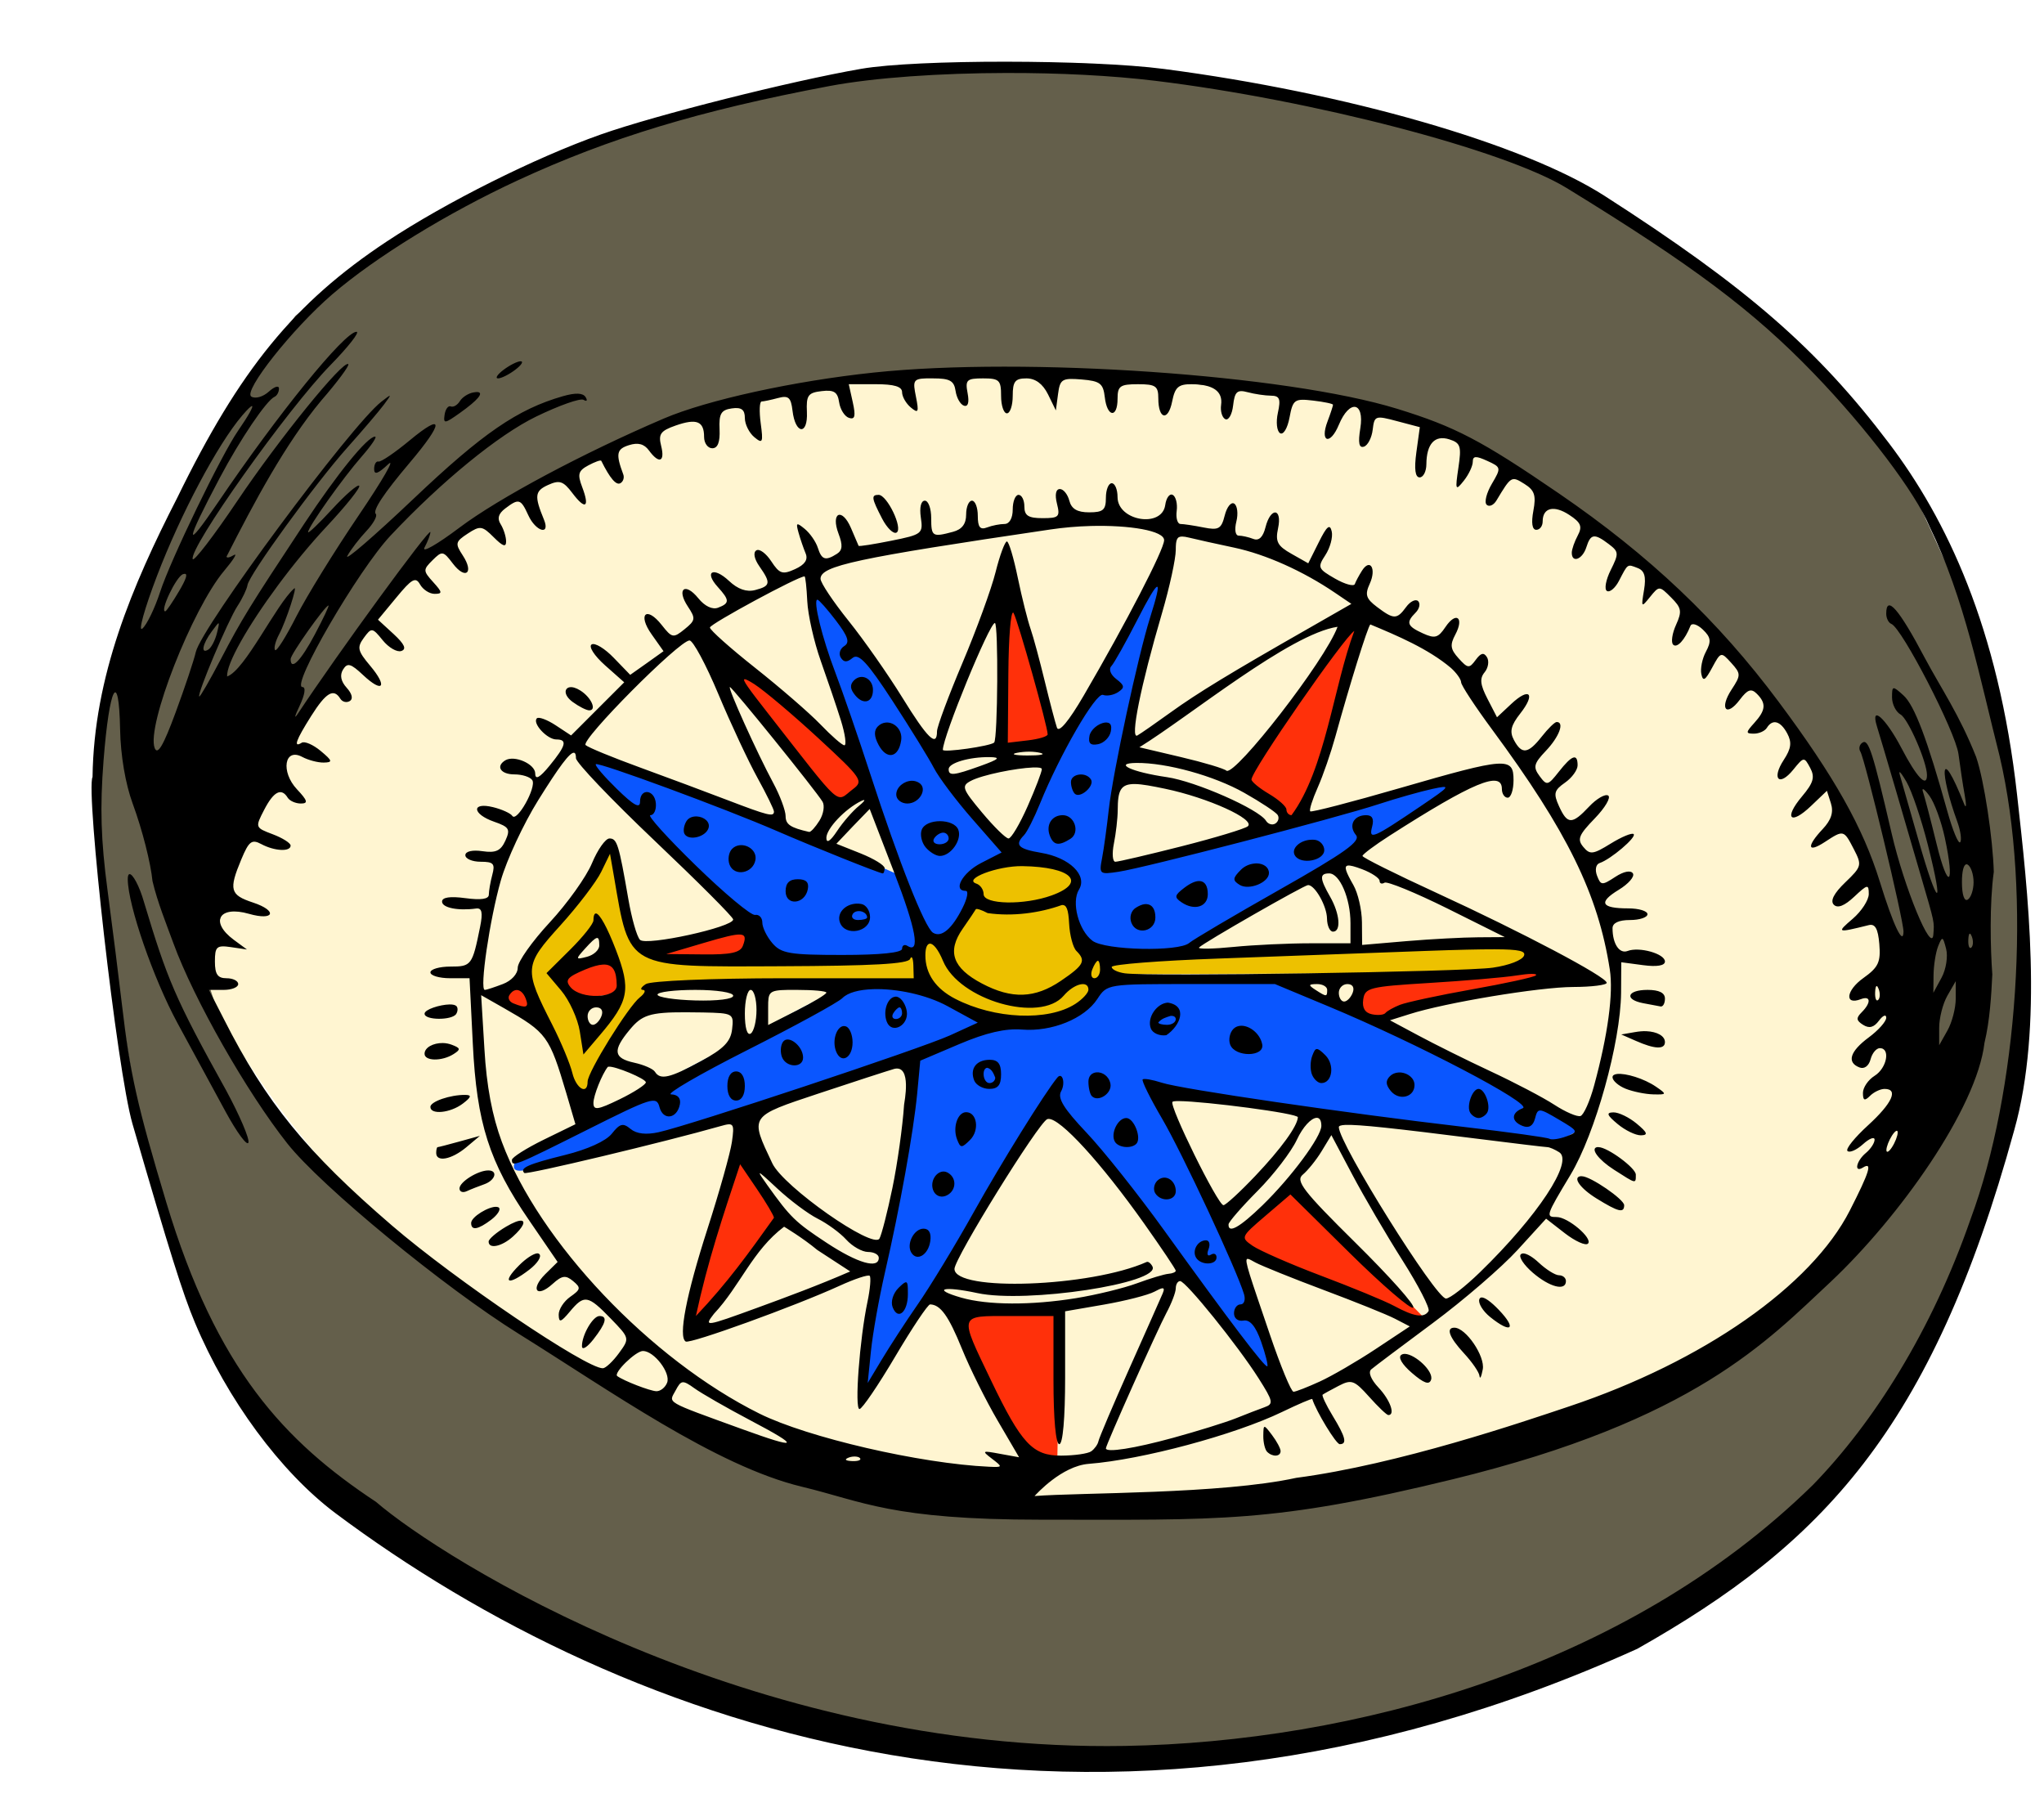 <?xml version="1.0" encoding="UTF-8" standalone="no"?>
<!-- Created with Inkscape (http://www.inkscape.org/) -->

<svg
   xmlns:dc="http://purl.org/dc/elements/1.1/"
   xmlns:cc="http://creativecommons.org/ns#"
   xmlns:rdf="http://www.w3.org/1999/02/22-rdf-syntax-ns#"
   xmlns:svg="http://www.w3.org/2000/svg"
   xmlns="http://www.w3.org/2000/svg"
   xmlns:sodipodi="http://sodipodi.sourceforge.net/DTD/sodipodi-0.dtd"
   xmlns:inkscape="http://www.inkscape.org/namespaces/inkscape"
   id="svg28095"
   version="1.1"
   inkscape:version="0.48.4 r9939"
   width="351"
   height="308"
   sodipodi:docname="Compass.png">
  <defs
     id="defs28099" />
  <sodipodi:namedview
     pagecolor="#ffffff"
     bordercolor="#666666"
     borderopacity="1"
     objecttolerance="10"
     gridtolerance="10"
     guidetolerance="10"
     inkscape:pageopacity="0"
     inkscape:pageshadow="2"
     inkscape:window-width="1261"
     inkscape:window-height="750"
     id="namedview28097"
     showgrid="false"
     inkscape:zoom="0.27090455"
     inkscape:cx="134.38542"
     inkscape:cy="161.05709"
     inkscape:window-x="2"
     inkscape:window-y="22"
     inkscape:window-maximized="0"
     inkscape:current-layer="svg28095" />
  <path
     style="fill:#ffdc50;fill-opacity:0.262;stroke:none"
     d="M 34.911,169.335 C 40.557,151.694 29.841,153.194 71.127,96.576 121.128,60.166 149.351,66.273 182.059,63.623 c 39.539,0.486 76.143,6.187 100.165,34.258 6.587,9.247 49.261,27.482 44.047,102.449 -40.612,64.216 -120.924,57.625 -151.716,57.424 C 113.954,247.651 63.424,223.666 34.911,169.335 z"
     id="path28635"
     inkscape:connector-curvature="0"
     sodipodi:nodetypes="ccccccc" />
  <path
     style="fill:#edc100;fill-opacity:1;stroke:none"
     d="m 105.062,144.875 c -4.133,8.103 -13.964,16.817 -14.844,21.844 l 9.281,23.5 12.094,-21.062 46.812,0 -1.156,-5.219 c -15.898,-0.411 -35.869,4.101 -47.625,-1.281 z m -2.438,13.844 c 7.485,10.419 3.315,15.702 -1.812,20.562 -0.495,-4.551 -3.08,-8.579 -5.219,-12.719 z"
     id="path28623"
     inkscape:connector-curvature="0"
     sodipodi:nodetypes="cccccccccccc" />
  <path
     style="fill:#edc100;fill-opacity:1;stroke:none"
     d="m 159.074,161.5 c 4.489,0.903 6.3,-3.55 8.421,-7.383 l -1.615,-2.538 c 0.338,-4.719 18.798,-6.406 18.803,-0.346 -2.598,7.104 3.51,12.687 4.73,13.15 0.052,10.393 -7.675,10.303 -14.419,11.535 -2.687,-0.186 -19.928,-3.622 -15.919,-14.419 z"
     id="path28621"
     inkscape:connector-curvature="0"
     sodipodi:nodetypes="ccccccc" />
  <path
     style="fill:#645f4b;fill-opacity:1;stroke:none"
     d="M 180.781,10.812 C 177.053,10.84 173.404,11.072 169.812,11.531 112.554,13.921 78.057,31.657 50.75,54.219 35.406,73.666 27.76,93.115 19.562,112.562 c -2.388,11.093 -4.438,22.188 -2.594,33.281 5.069,33.171 6.775,67.62 27.062,94.938 44.072,47.754 88.147,53.258 132.219,61.688 45.945,-5.649 87.47,1.204 142.125,-53.062 20.845,-23.584 23.951,-44.822 26.75,-66 6.21,-61.453 -8.468,-78.959 -18.688,-104.031 -16.112,-22.623 -38.883,-36.776 -61.594,-51 -28.759,-8.167 -57.963,-17.755 -84.062,-17.562 z m -46.062,56.312 c 43.28,-7.04 71.983,-0.89 102.906,3.25 20.712,7.589 34.302,16.689 45.256,26.955 12.103,11.343 22.737,24.49 30.431,34.858 5.211,18.374 4.262,-12.525 16.125,59.062 -26.46,58.72 -91.984,61.87 -103.812,64.625 -25.007,-2.338 -70.592,22.27 -155.707,-41.094 -13.921,-14.599 -26.536,-19.055 -34.856,-48.438 6.926,-21.294 11.61,-41.72 36.906,-70.125 20.917,-16.213 41.833,-24.535 62.75,-29.094 z"
     id="path28630"
     inkscape:connector-curvature="0"
     sodipodi:nodetypes="sccccccccccsccsccccccc" />
  <path
     style="fill:#edc100;fill-opacity:1;stroke:none"
     d="m 190.335,167.268 0.231,-3.922 72.673,-0.923 c -0.324,1.538 0.781,3.076 -5.076,4.614 z"
     id="path28637"
     inkscape:connector-curvature="0"
     sodipodi:nodetypes="ccccc" />
  <path
     style="fill:#ff300a;stroke:none;stroke-width:1px;stroke-linecap:butt;stroke-linejoin:miter;stroke-opacity:1;fill-opacity:1"
     d="m 181.57,250.25 0.489,-25.775 -18.434,0.979 14.682,27.57 z"
     id="path28639"
     inkscape:connector-curvature="0" />
  <path
     style="fill:#ff300a;fill-opacity:1;stroke:none"
     d="m 127.246,198.373 7.015,11.419 -15.498,18.597 c 1.407,-10.006 3.62,-20.011 8.483,-30.017 z"
     id="path28641"
     inkscape:connector-curvature="0"
     sodipodi:nodetypes="cccc" />
  <path
     style="fill:#ff300a;fill-opacity:1;stroke:none"
     d="m 95.516,167.296 c 3.134,-0.98 5.516,-3.035 10.033,-2.039 l 1.224,5.22 -7.749,1.06 z"
     id="path28643"
     inkscape:connector-curvature="0"
     sodipodi:nodetypes="ccccc" />
  <path
     style="fill:#ff300a;fill-opacity:1;stroke:none"
     d="m 131.161,162.646 c -6.466,2.382 -11.618,2.431 -18.108,1.224 6.215,-4.346 15.69,-6.313 18.108,-1.224 z"
     id="path28645"
     inkscape:connector-curvature="0"
     sodipodi:nodetypes="ccc" />
  <path
     style="fill:#ff300a;fill-opacity:1;stroke:none"
     d="m 126.919,115.5 c 9.205,4.284 14.243,11.976 21.289,18.026 -0.901,3.141 -2.565,3.613 -4.323,3.752 -7.04,-2.937 -18.328,-21.837 -16.966,-21.779 z"
     id="path28647"
     inkscape:connector-curvature="0"
     sodipodi:nodetypes="cccc" />
  <path
     style="fill:#ff300a;fill-opacity:1;stroke:none"
     d="m 171.048,128.632 10.114,-1.224 -7.178,-23.736 c -3.353,9.204 0.507,21.972 -2.936,24.96 z"
     id="path28649"
     inkscape:connector-curvature="0"
     sodipodi:nodetypes="cccc" />
  <path
     style="fill:#ff300a;fill-opacity:1;stroke:none"
     d="m 213.789,133.771 8.075,7.096 c 8.211,-9.026 7.831,-23.876 11.664,-33.769 -12.065,11.831 -21.12,28.394 -19.739,26.673 z"
     id="path28651"
     inkscape:connector-curvature="0"
     sodipodi:nodetypes="cccc" />
  <path
     style="fill:#ff300a;fill-opacity:1;stroke:none"
     d="m 233.936,169.661 c 1.088,0.242 23.131,-4.769 30.996,-2.121 -9.73,2.674 -25.022,4.174 -28.549,8.157 -0.848,0.495 -4.455,-3.571 -2.447,-6.036 z"
     id="path28653"
     inkscape:connector-curvature="0"
     sodipodi:nodetypes="cccc" />
  <path
     style="fill:#ff300a;fill-opacity:1;stroke:none"
     d="m 86.136,169.906 c 4.503,-0.922 4.263,0.136 5.628,4.16 -3.439,-0.312 -5.662,-1.46 -5.628,-4.16 z"
     id="path28655"
     inkscape:connector-curvature="0"
     sodipodi:nodetypes="ccc" />
  <path
     style="fill:#ff300a;fill-opacity:1;stroke:none"
     d="m 211.995,211.913 10.033,-8.483 22.513,22.839 c -4.216,-0.033 -32.061,-9.271 -32.546,-14.356 z"
     id="path28657"
     inkscape:connector-curvature="0"
     sodipodi:nodetypes="cccc" />
  <path
     style="fill:#0a56ff;fill-opacity:1;stroke:none"
     d="m 158.242,160.362 c -6.363,-19.74 -15.233,-40.733 -19.087,-59.218 13.096,12.219 20.605,30.383 33.606,45.228 -5.63,4.503 -8.204,2.202 -4.405,8.28 -4.489,3.754 -4.648,8.746 -10.114,5.71 z"
     id="path28659"
     inkscape:connector-curvature="0"
     sodipodi:nodetypes="ccccc" />
  <path
     style="fill:#0a56ff;fill-opacity:1;stroke:none"
     d="m 173.954,145.35 10.267,4.037 -0.115,5.537 c -0.038,3.012 0.965,5.793 3.691,8.19 l 16.034,0.807 c 9.941,-8.048 31.376,-19.38 47.065,-29.069 l 0.461,-1.961 c -20.744,6.188 -41.459,12.259 -61.599,16.034 2.446,-17.611 6.709,-35.222 10.613,-52.832 -8.93,16.356 -18.587,32.349 -26.416,49.256 z"
     id="path28661"
     inkscape:connector-curvature="0"
     sodipodi:nodetypes="cccccccccc" />
  <path
     style="fill:#0a56ff;fill-opacity:1;stroke:none"
     d="m 190.219,168.306 28.262,0.115 c 20.752,6.946 36.798,16.245 53.409,25.263 l -5.306,2.769 -67.944,-8.882 c 8.098,16.534 17.272,33.068 20.994,49.602 -13.845,-12.996 -25.203,-33.835 -38.99,-47.295 l -32.415,49.602 8.652,-57.792 c -22.08,6.94 -43.95,14.368 -66.905,19.264 -2.272,0.352 -1.811,-0.814 -1.384,-1.961 l 55.947,-29.531 11.997,-0.923 11.882,6.229 c 12.272,2.666 17.751,-1.21 21.802,-6.46 z"
     id="path28663"
     inkscape:connector-curvature="0"
     sodipodi:nodetypes="ccccccccccccccc" />
  <path
     style="fill:#0a56ff;fill-opacity:1;stroke:none"
     d="m 100.243,130.124 32.876,34.145 c 7.556,-0.006 14.727,1.51 22.84,-0.692 4.608,-0.968 -0.558,-8.623 -1.154,-13.15 -21.329,-9.578 -39.071,-15.947 -54.563,-20.302 z"
     id="path28665"
     inkscape:connector-curvature="0"
     sodipodi:nodetypes="ccccc" />
  <path
     style="fill:#000000"
     d="m 172.719,10.594 c -10.235,-0.008 -20.081,0.401 -24.812,1.219 -12.013,2.077 -35.268,7.935 -44.75,11.281 -11.238,3.966 -26.593,11.648 -36.75,18.375 -15.887,10.522 -25.213,21.952 -35.969,44 -7.765,15.152 -14.323,30.686 -14.546,47.952 -1.199,2.24 4.171,50.291 6.858,59.548 6.417,22.101 8.613,29.1 10.719,34.125 5.54,13.221 14.718,25.655 24.125,32.719 49.902,37.283 129.978,65.674 223.594,23.281 31.566,-17.86 50.513,-37.44 64.688,-89 5.05,-17.899 2.341,-41.101 0.5,-57.625 -3.205,-28.776 -12.143,-47.359 -22,-60.375 C 312.101,59.877 300,49.338 275.531,33.625 c -13.922,-8.94 -44.338,-17.694 -75.625,-21.781 -6.328,-0.827 -16.953,-1.242 -27.188,-1.25 z m 0.219,1.938 c 8.905,-0.017 17.912,0.426 25.469,1.344 26.9,3.267 59.965,11.867 70.625,18.406 21.744,13.339 32.045,21.074 42.438,31.844 9.124,9.456 17.474,20.506 19.844,26.219 6.127,12.588 8.658,26.14 12.062,39.469 5.611,23.812 3.061,57.845 -4.969,79.469 -6.685,19.278 -16.715,35.024 -27.094,45.688 -32.306,31.656 -79.221,44.139 -118.156,44.812 C 128.448,300.9 75.908,267.653 64.562,257.875 c -15.678,-10.367 -27.377,-22.743 -36,-51.406 -4.979,-16.549 -6.239,-22.125 -7.625,-34 -0.514,-4.4 -1.622,-13.229 -2.469,-19.594 -1.152,-8.658 -1.314,-14.259 -0.688,-22.281 0.999,-12.803 2.642,-15.906 2.844,-5.344 0.086,4.482 0.916,9.342 2.156,12.719 1.686,4.59 3.1,10.221 3.406,13.312 0.854,3.635 2.4,7.42 3.594,10.687 3.503,9.607 12.607,25.591 19.562,34.375 5.817,7.346 26.919,24.706 39.75,32.688 15.544,9.67 33.787,22.684 48.625,26.25 10.491,2.521 15.281,5.656 41.031,5.656 30.825,0 39.693,0.63 70.719,-6.938 41.586,-10.144 54.032,-23.788 64.938,-33.938 11.695,-11.022 25.037,-29.68 26.375,-41 0.924,-3.849 1.171,-8.144 1.344,-11.75 -0.324,-4.413 -0.504,-12.096 0.254,-17.608 -0.156,-5.666 -1.645,-15.716 -3.035,-19.736 -2.863,-7.229 -5.982,-11.707 -8.812,-17 -4.447,-8.434 -6.625,-10.922 -6.625,-7.594 0,0.779 0.398,1.567 0.875,1.75 1.818,0.699 11.025,18.534 11.531,22.344 0.292,2.197 0.761,5.35 1.062,7 0.302,1.65 0.293,2.41 -0.031,1.719 -4.427,-11.165 -4.184,-5.187 -1.25,2.844 0.605,1.657 0.806,3.288 0.5,3.594 -0.306,0.306 -1.29,-2.091 -2.188,-5.312 -3.465,-12.431 -5.647,-18.201 -7.531,-19.906 -1.884,-1.705 -1.969,-1.683 -1.969,0.344 0,1.158 0.664,2.487 1.469,2.938 1.303,0.729 4.531,8.148 4.531,10.406 0,2.242 -1.754,0.391 -4.375,-4.625 -2.707,-5.18 -5.403,-7.578 -4.219,-3.75 0.298,0.963 1.743,5.8 3.188,10.75 1.445,4.95 3.41,11.7 4.375,15 2.385,8.152 2.297,7.753 2.125,10 -0.264,3.437 -4.995,-8.029 -7.156,-17.344 -3.246,-13.991 -3.976,-16.258 -5,-15.625 -0.533,0.33 -0.705,1.028 -0.375,1.562 0.798,1.292 7.436,28.987 7.406,30.906 -0.039,2.509 -1.763,-1.119 -4.062,-8.562 -2.872,-9.297 -7.827,-18.096 -17.406,-30.938 -10.394,-13.935 -22.134,-25.081 -37.719,-35.75 -13.3,-9.105 -17.82,-11.462 -27.781,-14.531 -19.003,-5.856 -63.796,-8.962 -89.844,-6.219 -13.724,1.446 -28.624,4.711 -36.094,7.906 -13.866,5.932 -28.329,13.653 -35.062,18.719 -3.858,2.903 -6.558,4.449 -6,3.406 0.558,-1.043 1,-2.228 1,-2.625 0,-0.968 -16.009,20.957 -22.75,31.156 -0.695,1.052 -0.566,0.475 0.281,-1.312 0.918,-1.937 1.121,-3.25 0.5,-3.25 -2.108,0 9.58,-20.099 15.125,-26 8.743,-9.304 18.524,-17.296 25,-20.438 3.954,-1.918 7.61,-3.212 8.156,-2.875 0.546,0.337 0.711,0.126 0.344,-0.469 -0.451,-0.73 -1.731,-0.78 -3.906,-0.156 -7.789,2.234 -13.791,6.364 -25.656,17.625 -6.827,6.479 -11.938,10.874 -11.344,9.781 0.594,-1.093 2.081,-3.007 3.281,-4.281 1.2,-1.274 1.908,-2.592 1.594,-2.906 -0.589,-0.589 1.399,-3.564 5.812,-8.781 5.93,-7.01 5.922,-8.751 0,-3.844 -2.535,2.1 -4.933,3.732 -5.344,3.625 -0.411,-0.107 -0.75,0.477 -0.75,1.281 0,1.061 0.652,0.833 2.406,-0.812 1.33,-1.247 -0.94,2.707 -5.062,8.781 -4.122,6.074 -8.934,13.861 -10.688,17.312 -1.754,3.451 -3.391,6.078 -3.656,5.812 -0.265,-0.265 0.033,-1.495 0.688,-2.719 1.168,-2.183 3.267,-8.602 2.562,-7.844 -3.064,2.686 -8.426,14.054 -11.5,15.094 -0.067,-1.1 0.814,-3.24 2.325,-5.939 3.147,-5.623 9.028,-13.674 14.769,-19.811 3.352,-3.583 5.865,-6.729 5.594,-7 -0.271,-0.271 -2.345,1.526 -4.625,4 -2.28,2.474 -4.156,4.27 -4.156,3.969 0,-0.883 5.969,-9.299 9.219,-13 1.646,-1.874 2.678,-3.406 2.281,-3.406 -1.305,0 -6.48,6.357 -12.188,15 -9.552,14.465 -10.689,16.329 -14.281,23.188 -1.918,3.661 -3.593,6.563 -3.719,6.438 -0.406,-0.406 4.941,-13.056 6.562,-15.531 0.865,-1.32 1.624,-2.945 1.719,-3.594 0.263,-1.789 11.722,-17.549 17.156,-23.625 2.642,-2.954 5.465,-6.275 6.281,-7.375 1.405,-1.894 1.387,-1.921 -0.438,-0.5 -5.234,4.075 -30.911,38.714 -31.875,43 -0.309,1.375 -1.868,6.038 -3.469,10.375 -2.108,5.712 -3.097,7.389 -3.594,6.094 C 25.113,124.66 33.003,104.526 38.5,98 c 1.601,-1.901 2.344,-3.108 1.656,-2.688 -0.688,0.42 -1.25,0.539 -1.25,0.25 C 43.609,86.31 49.007,76.157 55.188,68.75 57.963,65.559 60.037,62.749 59.812,62.531 58.98,61.725 47.904,75.378 40.781,85.969 36.734,91.987 33.266,96.504 33.094,96 32.439,94.083 49.352,70.258 56.719,62.719 c 3.09,-3.163 5.124,-5.75 4.5,-5.75 -2.038,0 -13.494,14.104 -23.75,29.25 -5.879,8.683 -5.776,7.259 0.281,-4.188 3.487,-6.589 8.005,-13.284 9.406,-13.906 0.412,-0.183 0.75,-0.817 0.75,-1.406 0,-0.589 -0.775,-0.351 -1.75,0.531 -0.99,0.896 -2.316,1.267 -3,0.844 -1.459,-0.902 7.042,-11.647 13.875,-17.531 7.434,-6.402 19.832,-14.019 31.875,-19.594 15.762,-7.297 31.261,-11.996 53.5,-16.188 7.803,-1.471 19.082,-2.228 30.531,-2.25 z m -83.531,49.5 c -0.55,0 -1.87,0.661 -2.938,1.469 -1.068,0.808 -1.488,1.469 -0.938,1.469 0.55,0 1.87,-0.661 2.938,-1.469 1.068,-0.808 1.488,-1.469 0.938,-1.469 z m 69.688,2.938 c 0.331,-0.009 0.694,0 1.125,0 2.884,0 3.616,0.394 3.875,2.156 0.176,1.194 0.822,2.329 1.438,2.531 0.706,0.232 0.931,-0.554 0.625,-2.156 -0.436,-2.28 -0.142,-2.531 2.656,-2.531 2.796,0 3.094,0.308 3.094,3 0,1.65 0.45,3 1,3 0.55,0 1,-1.35 1,-3 0,-2.478 0.411,-3 2.344,-3 1.554,0 2.811,0.923 3.719,2.75 l 1.344,2.75 0.375,-2.812 c 0.335,-2.568 0.696,-2.78 4.062,-2.5 3.178,0.264 3.695,0.686 3.969,3.062 0.395,3.436 2.188,3.641 2.188,0.25 0,-2.19 0.433,-2.5 3.5,-2.5 3.044,0 3.5,0.314 3.5,2.438 0,3.608 1.685,3.98 2.375,0.531 0.491,-2.457 1.059,-2.981 3.344,-2.969 3.69,0.02 5.391,1.214 5.062,3.562 -0.148,1.061 0.169,2.163 0.719,2.438 0.55,0.275 1.165,-0.778 1.344,-2.344 0.272,-2.379 0.683,-2.769 2.5,-2.281 1.196,0.321 2.994,0.586 4,0.594 1.498,0.011 1.71,0.56 1.188,2.938 -0.352,1.603 -0.181,3.156 0.375,3.5 0.565,0.349 1.276,-0.827 1.625,-2.688 0.581,-3.099 0.862,-3.28 4.062,-2.906 1.885,0.22 3.406,0.54 3.406,0.719 0,0.179 -0.409,1.452 -0.938,2.844 -1.376,3.62 0.452,4.181 1.938,0.594 1.825,-4.405 4.43,-3.982 3.688,0.594 -0.41,2.525 -0.223,3.435 0.625,3.156 0.659,-0.216 1.334,-1.52 1.5,-2.906 0.29,-2.419 0.441,-2.469 4.188,-1.469 l 3.906,1.031 -0.594,4.312 c -0.397,2.894 -0.201,4.312 0.562,4.312 0.625,0 1.148,-1.012 1.156,-2.25 0.024,-3.521 1.445,-5.072 3.938,-4.281 1.945,0.617 2.11,1.194 1.562,4.875 -0.576,3.878 -0.503,4.028 0.938,2.219 0.85,-1.068 1.531,-2.542 1.531,-3.25 0,-1.006 0.539,-1.036 2.469,-0.156 2.409,1.098 2.439,1.185 0.812,3.938 -0.917,1.552 -1.331,3.169 -0.906,3.594 0.425,0.425 1.194,0.102 1.688,-0.719 2.538,-4.223 2.568,-4.246 4.812,-2.844 1.726,1.078 2.026,1.958 1.531,4.594 -0.392,2.091 -0.213,3.281 0.5,3.281 0.611,0 1.094,-0.645 1.094,-1.438 0,-2.366 1.93,-2.85 4.562,-1.125 2.005,1.313 2.293,1.991 1.469,3.531 -0.559,1.045 -1.031,2.383 -1.031,2.969 0,1.843 1.836,1.154 2.5,-0.938 0.744,-2.345 1.37,-2.429 3.875,-0.531 1.714,1.299 1.721,1.615 0.312,4.438 -0.838,1.68 -1.134,3.298 -0.656,3.594 0.478,0.295 1.41,-0.466 2.062,-1.719 1.573,-3.022 1.399,-2.917 3.219,-2.219 1.173,0.45 1.481,1.465 1.094,3.781 -0.505,3.016 -0.482,3.058 1.031,1.188 1.572,-1.943 1.6,-1.931 3.625,0.094 1.773,1.773 1.901,2.368 0.844,4.688 -0.669,1.469 -0.894,3.012 -0.5,3.406 0.661,0.661 2.01,-0.801 2.969,-3.219 0.222,-0.559 1.165,-0.288 2.125,0.625 1.402,1.333 1.479,2.042 0.531,3.812 -0.638,1.193 -0.979,2.91 -0.781,3.844 0.28,1.322 0.671,1.084 1.844,-1.094 1.486,-2.76 1.529,-2.78 3.281,-0.844 1.682,1.859 1.686,2.116 0.062,4.594 -2.148,3.279 -0.909,4.819 1.406,1.75 1.347,-1.785 1.969,-1.999 2.938,-1.031 1.645,1.645 1.536,2.819 -0.438,5 -1.493,1.65 -1.502,1.844 -0.062,1.844 0.878,0 1.879,-0.45 2.219,-1 0.968,-1.567 2.339,-1.201 3.5,0.969 0.815,1.522 0.68,2.587 -0.594,4.531 -2.153,3.286 -0.806,4.686 1.625,1.688 1.816,-2.24 1.876,-2.238 2.906,-0.312 0.846,1.581 0.577,2.549 -1.406,4.906 -3.187,3.787 -1.991,5.029 1.562,1.625 l 2.719,-2.594 0.688,2.156 c 0.483,1.523 0.057,2.848 -1.406,4.406 -2.839,3.022 -2.639,4.194 0.375,2.219 3.211,-2.104 3.241,-2.092 4.969,1.25 1.412,2.73 1.358,2.98 -1.469,5.688 -1.96,1.877 -2.627,3.186 -1.969,3.844 0.658,0.658 1.836,0.189 3.5,-1.375 2.295,-2.156 2.5,-2.192 2.5,-0.469 0,1.038 -1.238,2.952 -2.75,4.25 -2.825,2.425 -2.756,2.459 2.75,1.094 1.09,-0.27 1.592,0.602 1.812,3.25 0.258,3.095 -0.146,3.989 -2.75,5.844 -2.966,2.112 -3.28,4.716 -0.438,3.625 1.733,-0.665 1.819,0.587 0.156,2.25 -0.989,0.989 -0.938,1.408 0.25,2.156 1.047,0.66 1.841,0.455 2.719,-0.719 0.688,-0.92 1.25,-1.139 1.25,-0.5 0,0.639 -1.35,2.155 -3,3.375 -3.238,2.394 -3.826,4.3 -1.594,5.156 0.833,0.32 1.606,-0.258 1.906,-1.406 0.278,-1.062 0.992,-1.906 1.594,-1.906 1.86,0 1.205,3.432 -0.906,4.75 -1.1,0.687 -2,2.007 -2,2.938 0,1.316 0.285,1.433 1.219,0.5 0.66,-0.66 1.785,-1.188 2.5,-1.188 2.427,0 1.317,2.447 -2.844,6.25 -2.281,2.085 -3.884,4.054 -3.531,4.406 0.353,0.353 1.553,-0.158 2.656,-1.156 1.103,-0.999 2,-1.349 2,-0.781 0,0.568 -0.675,1.597 -1.5,2.281 -1.662,1.38 -2.082,3.478 -0.5,2.5 1.68,-1.038 1.143,0.725 -2.25,7.375 -6.617,12.97 -25.164,25.925 -48.156,33.625 -7.867,2.635 -29.33,9.975 -46.906,12.281 -12.942,2.831 -37.165,2.504 -44.938,3.125 0.307,-0.338 4.67,-5.169 9.312,-5.531 9.153,-0.714 25.029,-4.97 33.188,-8.906 2.81,-1.356 5.145,-2.353 5.188,-2.219 0.668,2.121 4.09,7.75 4.719,7.75 1.311,0 1.003,-1.23 -1.219,-4.875 -1.128,-1.85 -1.886,-3.487 -1.719,-3.625 0.167,-0.138 1.379,-0.802 2.719,-1.5 2.217,-1.156 2.701,-1.009 5.25,1.844 1.54,1.724 3.03,3.156 3.312,3.156 1.245,0 0.316,-2.586 -1.688,-4.719 -1.302,-1.386 -1.808,-2.637 -1.25,-3.125 0.515,-0.451 5.295,-4.036 10.594,-7.969 5.299,-3.933 11.834,-9.58 14.531,-12.531 l 4.906,-5.375 3.219,2.5 c 1.778,1.372 3.568,2.183 3.969,1.781 0.887,-0.89 -3.437,-4.562 -5.375,-4.562 -1.922,0 -1.871,-0.191 2.375,-7.25 4.25,-7.065 8.605,-22.709 8.688,-31.25 l 0.031,-5.25 3.75,0.5 c 2.387,0.32 3.75,0.083 3.75,-0.625 0,-1.334 -4.408,-2.579 -6.406,-1.812 -1.416,0.543 -2.594,-1.22 -2.594,-3.906 0,-0.909 1.077,-1.406 3,-1.406 1.65,0 3,-0.45 3,-1 0,-0.55 -1.479,-1 -3.312,-1 -4.657,0 -5.184,-1.024 -1.625,-3.188 1.675,-1.019 2.768,-2.277 2.438,-2.812 -0.362,-0.585 -1.567,-0.366 -3.031,0.594 -2.264,1.484 -2.484,1.483 -3.125,-0.188 -0.395,-1.03 -0.209,-1.972 0.438,-2.188 1.899,-0.633 6.376,-4.437 5.844,-4.969 -0.275,-0.275 -2.053,0.46 -3.938,1.625 -3.063,1.893 -3.573,1.943 -4.719,0.562 -1.08,-1.301 -0.763,-2.057 1.969,-4.875 1.784,-1.84 2.83,-3.617 2.312,-3.938 -0.518,-0.32 -2.005,0.548 -3.281,1.906 -2.917,3.105 -3.717,3.096 -5.156,-0.062 -1.001,-2.198 -0.856,-2.74 1.031,-4.062 1.197,-0.838 2.156,-2.175 2.156,-2.969 0,-2.103 -0.954,-1.785 -3.219,1.094 -1.887,2.399 -2.064,2.442 -3.312,0.75 -1.144,-1.55 -1.007,-2.137 1.094,-4.344 2.268,-2.383 3.232,-4.938 1.844,-4.938 -0.333,0 -1.481,1.125 -2.562,2.5 -2.355,2.994 -3.432,3.116 -4.781,0.594 -0.779,-1.456 -0.515,-2.517 1.094,-4.562 2.696,-3.428 1.586,-4.583 -1.562,-1.625 l -2.438,2.281 L 255.438,120 c -1.254,-2.425 -1.378,-3.504 -0.5,-4.562 0.632,-0.761 0.813,-1.936 0.406,-2.594 -0.541,-0.876 -1.058,-0.734 -1.938,0.469 -1.102,1.508 -1.353,1.47 -2.938,-0.281 -1.405,-1.553 -1.507,-2.297 -0.562,-4.062 1.576,-2.944 0.155,-4.051 -1.688,-1.312 -1.257,1.87 -1.812,2.034 -3.875,1.094 -2.721,-1.24 -2.952,-1.86 -1.25,-3.562 0.651,-0.651 0.858,-1.548 0.438,-1.969 -0.421,-0.421 -1.359,0.038 -2.062,1 -1.591,2.176 -2.125,2.169 -5,0 -1.919,-1.448 -2.108,-2.117 -1.25,-4 1.181,-2.592 0.059,-4.44 -1.344,-2.219 -0.511,0.809 -1.057,1.824 -1.219,2.281 -0.161,0.457 -1.695,0.045 -3.406,-0.938 -2.926,-1.679 -3.04,-1.919 -1.656,-4.031 0.809,-1.235 1.318,-3.073 1.094,-4.062 -0.311,-1.373 -0.843,-0.926 -2.219,1.844 l -1.812,3.625 -2.875,-1.625 c -2.404,-1.359 -2.806,-2.083 -2.312,-4.375 0.758,-3.518 -1.276,-3.694 -2.156,-0.188 -0.427,1.703 -1.123,2.372 -2.094,2 -0.802,-0.308 -1.935,-0.562 -2.5,-0.562 -0.589,0 -0.757,-1.039 -0.406,-2.438 0.337,-1.341 0.161,-2.731 -0.375,-3.062 -0.536,-0.331 -1.261,0.58 -1.625,2.031 -0.58,2.311 -1.037,2.586 -3.656,2.062 -1.646,-0.329 -3.417,-0.594 -3.938,-0.594 -0.521,0 -0.818,-1.012 -0.656,-2.25 0.162,-1.238 -0.152,-2.475 -0.688,-2.75 -0.535,-0.275 -1.105,0.512 -1.281,1.75 -0.569,4.005 -8.188,2.724 -8.188,-1.375 0,-1.316 -0.45,-2.375 -1,-2.375 -0.55,0 -1,1.125 -1,2.5 0,2.089 -0.466,2.5 -2.875,2.5 -2.042,0 -3.036,-0.583 -3.406,-2 -0.288,-1.1 -1.013,-2 -1.625,-2 -0.688,0 -0.888,0.955 -0.5,2.5 0.568,2.265 0.348,2.5 -2.469,2.5 -2.442,0 -3.125,-0.429 -3.125,-2 0,-1.1 -0.45,-2 -1,-2 -0.55,0 -1,1.125 -1,2.5 0,1.491 -0.56,2.5 -1.406,2.5 -0.78,0 -2.13,0.26 -3,0.594 -1.193,0.458 -1.594,-0.034 -1.594,-2 0,-1.434 -0.45,-2.594 -1,-2.594 -0.55,0 -1,1.064 -1,2.375 0,1.626 -0.715,2.557 -2.25,2.969 -3.535,0.947 -3.75,0.838 -3.75,-2.344 0,-1.65 -0.481,-3 -1.094,-3 -0.66,0 -0.94,1.157 -0.688,2.875 0.41,2.796 0.221,2.939 -5.062,4 -3.013,0.605 -5.553,1.012 -5.625,0.875 -0.072,-0.137 -0.649,-1.519 -1.312,-3.062 -1.543,-3.589 -3.517,-2.661 -2.125,1 0.742,1.951 0.674,2.831 -0.281,3.438 -1.952,1.239 -2.618,1.059 -3.281,-1.031 -0.333,-1.05 -1.351,-2.513 -2.25,-3.25 -1.429,-1.172 -1.552,-1.092 -1.062,0.656 0.308,1.1 0.86,2.698 1.219,3.562 0.444,1.07 -0.137,1.924 -1.812,2.688 -2.154,0.981 -2.675,0.822 -4.094,-1.344 -0.892,-1.361 -2.031,-2.204 -2.562,-1.875 -0.578,0.357 -0.371,1.461 0.531,2.75 2.005,2.863 1.909,3.375 -0.719,4.062 -1.487,0.389 -2.98,-0.135 -4.5,-1.562 -2.684,-2.522 -4.35,-1.635 -1.938,1.031 2.063,2.279 2.063,2.795 0.062,3.562 -0.975,0.374 -2.284,-0.241 -3.406,-1.625 -2.287,-2.82 -3.798,-1.599 -1.781,1.438 1.357,2.043 1.309,2.359 -0.562,3.875 -1.942,1.572 -2.163,1.537 -3.938,-0.719 -2.628,-3.341 -4.198,-1.857 -1.719,1.625 l 2.031,2.875 -2.844,2.031 -2.875,2.031 -2.812,-2.906 c -1.542,-1.609 -3.257,-2.656 -3.812,-2.312 -0.563,0.348 0.444,1.921 2.281,3.562 l 3.312,2.938 -4.562,4.562 -4.562,4.562 -2.656,-1.75 c -1.463,-0.959 -2.913,-1.493 -3.219,-1.188 -0.825,0.825 1.751,3.625 3.344,3.625 1.942,0 1.669,1.053 -1.156,4.5 -1.721,2.1 -2.465,2.487 -2.469,1.344 -0.005,-1.637 -3.605,-3.209 -5.156,-2.25 -1.673,1.034 -0.777,2.406 1.594,2.406 1.343,0 2.723,0.451 3.062,1 0.749,1.212 -2.664,7.294 -3.438,6.125 -0.301,-0.454 -1.8,-1.13 -3.312,-1.5 -3.755,-0.919 -3.598,1.18 0.188,2.5 2.59,0.903 2.835,1.28 1.938,3.25 -0.799,1.754 -1.646,2.149 -3.938,1.812 -1.738,-0.255 -2.938,0.026 -2.938,0.688 0,0.612 1.186,1.125 2.625,1.125 2.226,0 2.513,0.336 2,2.25 -0.332,1.238 -0.587,2.771 -0.594,3.406 -0.009,0.769 -1.368,0.951 -4.031,0.594 -2.626,-0.352 -4,-0.149 -4,0.594 0,1.055 2.736,1.613 5.844,1.188 1.005,-0.137 1.187,0.678 0.688,3.156 -1.332,6.605 -1.496,6.812 -5.094,6.812 -1.888,0 -3.438,0.45 -3.438,1 0,0.55 1.527,1 3.375,1 l 3.344,0 0.562,11.25 c 0.666,13.643 2.821,20.36 9.688,30.344 l 4.875,7.125 -2.125,2.094 c -2.622,2.622 -1.483,4.161 1.25,1.688 1.64,-1.484 2.26,-1.555 3.531,-0.5 1.37,1.137 1.329,1.428 -0.469,2.688 -1.112,0.779 -2.018,2.162 -2,3.094 0.028,1.402 0.352,1.331 1.906,-0.531 2.473,-2.964 3.096,-2.872 7,1.156 3.307,3.412 3.299,3.415 1.438,5.969 -1.024,1.405 -2.272,2.576 -2.75,2.594 -2.813,0.102 -25.375,-15.17 -36.219,-24.5 C 52.611,197.787 45.688,189.278 38.469,175.031 l -2.594,-5.062 2.531,0 c 1.384,0 2.5,-0.45 2.5,-1 0,-0.55 -0.9,-1 -2,-1 -1.534,0 -2,-0.68 -2,-2.875 0,-2.553 0.297,-2.829 2.75,-2.469 l 2.75,0.406 -2.25,-1.656 c -4.192,-3.1 -2.544,-5.942 2.594,-4.469 4.361,1.251 4.99,-0.517 0.688,-1.938 -3.931,-1.297 -4.182,-2.185 -2,-7.406 1.309,-3.134 1.794,-3.504 3.438,-2.625 2.263,1.211 5.031,1.353 5.031,0.25 0,-0.429 -1.38,-1.302 -3.062,-1.938 -3.042,-1.148 -3.045,-1.171 -1.469,-4.219 1.628,-3.147 2.945,-3.821 4.031,-2.062 0.34,0.55 1.362,1 2.25,1 1.307,0 1.179,-0.484 -0.656,-2.438 -2.836,-3.019 -2.158,-7.202 0.906,-5.562 1.027,0.55 2.689,0.987 3.688,0.969 1.579,-0.029 1.515,-0.295 -0.531,-2 -1.295,-1.079 -2.757,-1.711 -3.25,-1.406 -1.49,0.921 -1.016,-0.411 1.625,-4.594 2.544,-4.03 3.86,-4.814 5,-2.969 0.345,0.559 1.077,0.745 1.625,0.406 0.611,-0.377 0.398,-1.255 -0.531,-2.281 -0.998,-1.102 -1.216,-2.169 -0.625,-3.125 0.747,-1.208 1.315,-1.056 3.438,0.938 3.407,3.201 4.289,2.055 1.219,-1.594 -2.142,-2.545 -2.295,-3.138 -1.094,-4.781 1.323,-1.809 1.458,-1.807 3.25,0.406 1.02,1.26 2.449,2.09 3.188,1.844 0.948,-0.316 0.569,-1.162 -1.312,-2.906 l -2.688,-2.469 3.156,-3.812 c 2.646,-3.21 3.311,-3.592 4.062,-2.25 0.492,0.88 1.617,1.625 2.5,1.625 1.397,0 1.35,-0.263 -0.25,-2.031 -1.743,-1.926 -1.735,-2.12 -0.094,-3.75 1.637,-1.626 1.822,-1.608 3.469,0.562 2.184,2.879 3.708,1.661 1.719,-1.375 -1.348,-2.058 -1.284,-2.356 0.844,-3.75 2.132,-1.397 2.491,-1.353 4.469,0.625 1.579,1.579 2.136,1.77 2.125,0.688 C 86.898,92.128 86.471,90.793 85.969,90 85.343,89.011 85.6,88.187 86.75,87.312 c 2.341,-1.78 2.677,-1.678 3.969,1.156 1.288,2.826 3.835,3.537 2.688,0.75 -1.667,-4.05 -1.579,-4.905 0.688,-5.938 1.974,-0.899 2.628,-0.693 4.188,1.375 2.247,2.978 3.03,2.501 1.688,-1.031 -0.839,-2.205 -0.666,-2.794 1.062,-3.719 1.13,-0.605 2.128,-0.963 2.219,-0.781 1.491,3.003 2.555,4.251 3.281,3.844 0.49,-0.275 0.705,-0.95 0.5,-1.5 -1.324,-3.56 -1.159,-4.356 0.969,-5.031 1.568,-0.498 2.616,-0.217 3.438,0.906 1.734,2.372 2.787,1.982 2.094,-0.781 -0.508,-2.024 -0.118,-2.587 2.5,-3.5 3.614,-1.26 4.875,-0.736 4.875,1.969 0,1.068 0.638,1.938 1.406,1.938 0.94,0 1.349,-1.063 1.25,-3.25 -0.121,-2.663 0.25,-3.332 2.094,-3.594 1.672,-0.238 2.25,0.209 2.25,1.656 0,1.071 0.739,2.546 1.625,3.281 1.442,1.197 1.542,0.92 1.094,-2.406 -0.275,-2.043 -0.196,-3.711 0.156,-3.719 0.352,-0.007 1.617,-0.273 2.812,-0.594 1.805,-0.484 2.229,-0.112 2.5,2.188 0.479,4.069 2.656,4.261 2.469,0.219 -0.134,-2.881 0.199,-3.324 2.531,-3.594 2.117,-0.245 2.741,0.139 3,1.906 0.18,1.227 0.942,2.442 1.688,2.688 1.037,0.342 1.18,-0.302 0.656,-2.688 l -0.688,-3.094 4.594,0 c 3.223,0 4.562,0.405 4.562,1.375 0,0.758 0.675,1.941 1.5,2.625 1.294,1.074 1.414,0.82 0.875,-1.875 -0.53,-2.649 -0.506,-3.066 1.812,-3.125 z m -77.125,2.344 c -0.168,-0.012 -0.365,0.024 -0.625,0.062 -0.872,0.128 -1.945,0.804 -2.375,1.5 -0.43,0.696 -1.126,1.091 -1.562,0.906 -0.436,-0.184 -0.921,0.472 -1.062,1.438 -0.233,1.586 0.021,1.542 2.625,-0.312 3.123,-2.224 4.176,-3.512 3,-3.594 z m -38.688,2.406 c 0.266,0.036 -0.571,1.588 -2.406,4.25 -2.898,4.202 -11.591,22.171 -13.375,27.656 -0.926,2.845 -2.306,5.685 -3.062,6.312 -0.757,0.628 0.37,-3.411 2.5,-9 4.05,-10.627 10.433,-22.654 14.656,-27.594 0.976,-1.141 1.528,-1.647 1.688,-1.625 z m 107.594,15.25 c -1.318,0 -1.21,0.575 0.594,4.062 0.848,1.641 1.975,2.73 2.5,2.406 1.129,-0.698 -1.635,-6.469 -3.094,-6.469 z m 36.375,5.344 c 6.749,-0.18 12.656,0.807 12.656,2.438 0,1.584 -6.523,14.192 -13.812,26.688 -2.572,4.409 -4.27,6.433 -4.594,5.5 -0.282,-0.812 -1.224,-4.394 -2.094,-7.969 -0.87,-3.575 -1.957,-7.625 -2.438,-9 -0.48,-1.375 -1.476,-5.312 -2.188,-8.75 -0.711,-3.438 -1.542,-6.25 -1.875,-6.25 -0.333,0 -1.217,2.362 -1.938,5.25 -0.72,2.888 -3.279,9.902 -5.688,15.594 -2.409,5.691 -4.375,10.979 -4.375,11.75 0,2.828 -1.63,1.219 -5.969,-5.812 -2.442,-3.958 -6.584,-9.874 -9.219,-13.156 -2.634,-3.283 -4.812,-6.527 -4.812,-7.219 0,-2.23 6.05,-3.53 39.5,-8.469 2.249,-0.332 4.594,-0.534 6.844,-0.594 z M 203,92.125 c 0.303,0.003 0.703,0.066 1.188,0.188 1.247,0.313 4.735,1.079 7.75,1.719 5.426,1.152 11.848,4.036 17.312,7.75 l 2.812,1.906 -7.312,4.188 c -13.439,7.667 -19.078,11.092 -23.719,14.438 -2.532,1.825 -5.11,3.623 -5.719,3.969 -1.299,0.739 0.566,-8.525 4.219,-20.969 1.315,-4.481 2.375,-9.383 2.375,-10.875 0,-1.739 0.183,-2.322 1.094,-2.312 z M 31.719,98.531 c 0.555,-0.022 0.229,0.938 -0.969,2.969 -1.117,1.893 -2.183,3.469 -2.375,3.469 -0.959,0 1.856,-5.924 3.031,-6.375 0.115,-0.044 0.233,-0.059 0.312,-0.062 z m 106.438,0.438 c 0.15,0.004 0.358,1.916 0.469,4.25 0.111,2.334 1.143,6.95 2.312,10.25 1.17,3.3 2.741,7.912 3.469,10.25 0.728,2.337 0.982,4.25 0.594,4.25 -0.388,0 -2.23,-1.624 -4.125,-3.594 -1.895,-1.97 -6.956,-6.343 -11.219,-9.719 -4.263,-3.375 -7.75,-6.483 -7.75,-6.906 0,-0.608 15.177,-8.809 16.25,-8.781 z M 198.688,100.75 c 0.361,-0.07 -0.054,1.699 -1.188,5.281 -2.071,6.543 -6.393,26.617 -7.094,32.938 -0.335,3.025 -0.852,6.795 -1.156,8.375 -0.534,2.771 -0.426,2.831 2.812,2.344 4.52,-0.68 37.432,-9.232 44.625,-11.594 3.163,-1.038 7.335,-2.212 9.25,-2.625 3.334,-0.719 3.252,-0.585 -2,2.969 -8.241,5.576 -8.927,5.848 -8.312,3.5 0.353,-1.35 0.029,-1.969 -1.031,-1.969 -2.149,0 -3.082,1.802 -1.75,3.406 0.878,1.058 -1.818,2.987 -13.156,9.406 -7.848,4.443 -14.804,8.549 -15.469,9.125 -1.788,1.549 -14.459,1.267 -16.625,-0.375 -2.383,-1.806 -3.643,-6.615 -2.312,-8.781 1.505,-2.45 -1.623,-5.494 -6.469,-6.312 -3.983,-0.673 -4.627,-1.337 -2.969,-3.031 0.512,-0.522 1.749,-2.962 2.75,-5.438 3.407,-8.424 9.604,-19.12 10.812,-18.656 0.655,0.251 1.819,0.041 2.594,-0.469 1.184,-0.778 1.128,-1.145 -0.312,-2.25 -0.984,-0.755 -1.339,-1.694 -0.844,-2.219 0.475,-0.503 2.468,-4.056 4.438,-7.906 1.909,-3.731 3.045,-5.649 3.406,-5.719 z m -58.312,2.219 c 0.233,0 1.654,1.594 3.156,3.562 2.105,2.76 2.446,3.783 1.438,4.406 -0.719,0.445 -0.988,1.331 -0.594,1.969 0.522,0.845 1.072,0.859 2.031,0.062 1.032,-0.856 2.528,0.737 6.875,7.406 3.055,4.687 6.254,9.876 7.094,11.5 0.84,1.624 3.782,5.542 6.562,8.719 L 172,146.375 l -3.531,1.812 c -3.201,1.642 -4.924,4.781 -2.625,4.781 0.508,0 0.263,1.283 -0.531,2.875 -1.822,3.651 -3.643,5.209 -5.094,4.312 -1.405,-0.868 -5.845,-12.088 -10.75,-27.188 -2.054,-6.325 -4.773,-14.2 -6.031,-17.5 -2.273,-5.959 -3.875,-12.5 -3.062,-12.5 z m -83.969,1 c 0.168,0 -0.891,2.223 -2.344,4.969 -2.396,4.529 -4.156,6.314 -4.156,4.219 0,-0.808 5.931,-9.188 6.5,-9.188 z M 174,105.188 c 0.029,0.012 0.033,0.041 0.062,0.094 0.772,1.379 5.839,19.419 5.844,20.812 0.001,0.352 -1.522,0.811 -3.406,1.031 l -3.438,0.406 0.094,-11.844 c 0.051,-6.36 0.413,-10.679 0.844,-10.5 z m -3.156,1.781 c 0.618,-1e-4 0.497,19.91 -0.125,20.531 -0.611,0.611 -8.812,1.775 -8.812,1.25 0,-2.259 8.011,-21.781 8.938,-21.781 z m -133.312,0.062 c 0.114,0.042 -0.006,0.595 -0.281,1.688 -0.314,1.246 -0.985,2.514 -1.469,2.812 -1.369,0.846 -1.012,-0.975 0.594,-3.125 0.7,-0.936 1.042,-1.417 1.156,-1.375 z m 211.625,7.656 c 0.963,0.861 1.75,1.975 1.75,2.469 0,0.494 2.39,4.136 5.312,8.094 12.925,17.508 18.215,28.294 20.219,41.219 0.637,4.11 -0.331,11.242 -2.688,19.906 -0.736,2.708 -1.787,5.068 -2.344,5.25 -0.557,0.182 -2.582,-0.688 -4.5,-1.938 -1.918,-1.25 -6.862,-3.835 -10.969,-5.75 -4.106,-1.915 -9.649,-4.676 -12.344,-6.125 l -4.906,-2.625 3.375,-1.062 c 6.13,-1.958 22.253,-4.639 28.094,-4.656 3.163,-0.009 5.75,-0.335 5.75,-0.719 -6.7e-4,-1.013 -14.515,-8.681 -29.219,-15.438 -7.006,-3.219 -12.729,-6.069 -12.719,-6.344 0.011,-0.275 2.109,-1.85 4.688,-3.5 14.305,-9.153 19.25,-11.208 19.25,-8 0,0.825 0.45,1.5 1,1.5 0.55,0 1,-1.35 1,-3 0,-4.025 -1.137,-3.97 -19.5,1.344 -8.25,2.388 -15.183,4.19 -15.406,4 -0.224,-0.19 0.362,-2.026 1.281,-4.094 0.919,-2.068 2.273,-6 3.031,-8.75 2.494,-9.041 5.533,-18.783 6,-19.25 4.614,1.92 9.958,4.181 13.844,7.469 z M 229.688,107.625 c -2.165,5.879 -17.515,25.541 -19.062,24.719 -0.363,-0.363 -3.876,-1.419 -7.812,-2.344 l -7.156,-1.688 c 8.673,-5.362 25.853,-19.495 34.031,-20.688 z m 2.875,0.719 c -3.54,9.387 -4.989,23.832 -10.781,31.625 -0.473,0 -0.875,-0.45 -0.875,-0.969 0,-0.519 -1.35,-1.713 -3,-2.688 -1.65,-0.975 -3,-2.088 -3,-2.469 0,-1.537 16.061,-24.65 17.656,-25.5 z m -114.156,1.625 c 0.604,0 2.838,4.162 4.969,9.25 2.13,5.088 5.162,11.558 6.719,14.375 1.557,2.817 2.812,5.404 2.812,5.75 0,0.963 -0.981,0.715 -8,-1.969 -3.575,-1.367 -10.325,-3.889 -15,-5.594 -4.675,-1.705 -8.877,-3.424 -9.344,-3.844 -0.933,-0.839 16.077,-17.969 17.844,-17.969 z m 29.312,6.281 c -0.364,0.056 -0.742,0.242 -1.062,0.562 -0.761,0.761 -0.684,1.506 0.219,2.594 1.41,1.699 3.031,1.2 3.031,-0.938 0,-1.452 -1.095,-2.387 -2.188,-2.219 z m -19.844,0.375 c 0.218,-0.01 0.803,0.297 1.656,0.844 1.708,1.094 6.658,5.272 11,9.281 7.513,6.937 7.785,7.36 5.938,8.75 -3.07,2.31 -1.463,3.746 -14.594,-13.031 -3.308,-4.227 -4.48,-5.822 -4,-5.844 z m -2.531,1.344 c 0.39,0 14.766,17.792 15.906,19.688 0.4,0.665 0.17,2.128 -0.531,3.25 -0.701,1.122 -1.501,2.001 -1.781,1.938 -3.194,-0.727 -4.031,-1.277 -4.031,-2.719 0,-0.93 -0.945,-3.496 -2.125,-5.688 -2.769,-5.143 -7.891,-16.469 -7.438,-16.469 z m -27.5,0.031 c -0.976,0.157 -1.074,1.38 0.5,2.531 1.067,0.78 2.353,1.438 2.844,1.438 1.338,0 0.341,-2.225 -1.531,-3.406 -0.749,-0.472 -1.369,-0.634 -1.812,-0.562 z m 54.281,6.063 c -0.478,0.042 -0.962,0.243 -1.375,0.656 -0.701,0.701 -0.668,1.706 0.125,3.188 1.4,2.617 3.435,2.212 3.875,-0.781 0.268,-1.825 -1.19,-3.188 -2.625,-3.062 z m 37.594,0 c -1.189,0.193 -2.398,1.229 -2.625,2.25 -0.254,1.321 0.148,1.723 1.469,1.469 1.006,-0.194 1.994,-1.181 2.188,-2.188 0.223,-1.156 -0.071,-1.605 -1.031,-1.531 z m -12.938,5 c 0.725,0.004 1.428,0.094 1.906,0.219 0.956,0.25 -0.081,0.449 -2.281,0.438 -2.2,-0.011 -2.963,-0.23 -1.719,-0.469 0.622,-0.12 1.369,-0.191 2.094,-0.188 z M 98.562,129.25 c 0.239,0.026 0.344,0.355 0.344,0.938 0,0.734 6.075,7.105 13.5,14.156 7.425,7.051 13.5,13.126 13.5,13.531 0,1.322 -14.914,4.586 -16,3.5 -0.548,-0.548 -1.433,-3.694 -2,-6.969 -1.64,-9.476 -1.947,-10.441 -3.25,-10.438 -0.677,0.002 -2.03,1.915 -3,4.25 -0.97,2.335 -4.233,6.905 -7.25,10.156 -3.017,3.251 -5.5,6.756 -5.5,7.781 0,1.081 -1.075,2.247 -2.562,2.812 -1.411,0.536 -2.801,1 -3.094,1 -0.934,0 0.843,-12.111 2.75,-18.781 1.012,-3.539 3.908,-9.755 6.438,-13.812 3.546,-5.69 5.409,-8.203 6.125,-8.125 z m 71.344,0.75 c 2.003,0.024 1.705,0.345 -1.5,1.5 -4.693,1.691 -5.5,1.752 -5.5,0.562 0,-1.059 3.541,-2.104 7,-2.062 z m 25.219,1 c 5.177,-0.058 13.339,2.191 18.531,5.125 2.876,1.625 5.454,3.334 5.75,3.812 0.296,0.478 0.115,1.147 -0.406,1.469 -0.521,0.322 -1.241,0.103 -1.594,-0.469 -1.241,-2.007 -12.122,-6.79 -17.031,-7.5 -6.028,-0.872 -9.299,-2.392 -5.25,-2.438 z m -92.812,0.219 c 0.426,-0.426 22.175,7.595 31.094,11.469 6.217,2.701 17.644,7.281 18.188,7.281 0.171,0 0.312,-0.416 0.312,-0.906 0,-0.49 -1.848,-1.62 -4.125,-2.531 l -4.156,-1.656 2.844,-3 2.875,-2.969 4.156,10.781 c 3.825,9.905 4.583,14.122 2.312,12.719 -0.492,-0.304 -0.906,-0.083 -0.906,0.5 0,0.677 -3.714,1.062 -10.281,1.062 -9.06,0 -10.482,-0.258 -12,-2.031 -0.947,-1.106 -1.719,-2.688 -1.719,-3.531 0,-0.843 -0.562,-1.434 -1.25,-1.312 -0.688,0.122 -5.255,-3.696 -10.156,-8.469 -4.901,-4.773 -8.417,-8.656 -7.812,-8.656 0.604,0 1.02,-0.9 0.938,-2 -0.183,-2.426 -2.719,-2.719 -2.719,-0.312 0,1.238 -1.074,0.639 -3.969,-2.188 -2.19,-2.138 -3.829,-4.046 -3.625,-4.25 z m 75.062,0.562 c 0.942,-0.034 1.531,0.038 1.531,0.281 0,0.459 -1.093,3.334 -2.438,6.375 -1.345,3.041 -2.817,5.531 -3.281,5.531 -0.464,0 -2.513,-2.017 -4.562,-4.469 -3.383,-4.047 -3.559,-4.538 -1.938,-5.406 1.971,-1.055 7.86,-2.21 10.688,-2.312 z m 148.812,0.812 c 0.092,-0.11 0.548,0.528 1.219,1.688 0.895,1.545 2.541,6.403 3.656,10.812 2.89,11.429 1.678,10.771 -1.625,-0.875 -1.525,-5.375 -2.98,-10.425 -3.219,-11.25 -0.06,-0.206 -0.062,-0.338 -0.031,-0.375 z M 185.312,133 c -0.751,0.098 -1.406,0.536 -1.406,1.281 0,0.733 0.294,1.638 0.656,2 0.904,0.904 3.462,-1.336 2.781,-2.438 -0.426,-0.689 -1.28,-0.942 -2.031,-0.844 z m -28.75,1.062 c -1.313,0.032 -2.656,1.078 -2.656,2.375 0,0.842 0.865,1.531 1.906,1.531 2.111,0 3.563,-2.596 2,-3.562 -0.38,-0.235 -0.812,-0.354 -1.25,-0.344 z m 38.406,0.562 c 1.191,0.027 2.852,0.337 5.125,0.812 7.322,1.532 15.539,5.254 14.188,6.438 -0.478,0.418 -5.6,1.971 -11.375,3.438 -5.775,1.466 -10.894,2.66 -11.375,2.656 -0.481,-0.004 -0.594,-1.406 -0.25,-3.125 0.344,-1.719 0.648,-4.306 0.656,-5.75 0.019,-3.295 0.412,-4.527 3.031,-4.469 z m 135.25,0.875 c 0.152,-0.011 0.546,0.384 1.094,1.125 0.877,1.185 2.058,4.429 2.656,7.219 1.778,8.289 0.583,9.218 -1.406,1.094 -1.008,-4.118 -2.064,-8.144 -2.344,-8.969 -0.105,-0.309 -0.091,-0.462 0,-0.469 z m -181.875,1.875 c 0.245,-0.022 -0.052,0.357 -0.844,1 -1.056,0.857 -2.747,2.791 -3.75,4.312 -1.162,1.762 -1.84,2.191 -1.844,1.188 -0.007,-1.591 3.233,-5.01 6,-6.344 0.206,-0.099 0.356,-0.149 0.438,-0.156 z M 182.5,139.969 c -1.88,0 -2.935,1.664 -2.219,3.531 0.637,1.661 1.543,1.79 3.531,0.531 1.7,-1.076 0.731,-4.062 -1.312,-4.062 z m -62.812,0.219 c -0.708,-0.04 -1.432,0.197 -1.812,0.812 -0.458,0.741 -0.602,1.75 -0.312,2.219 0.74,1.198 3.593,0.503 4.094,-1 0.369,-1.109 -0.788,-1.965 -1.969,-2.031 z M 161.406,141 c -1.383,0 -2.748,0.487 -3.125,1.469 -0.319,0.832 -0.023,2.182 0.656,3 0.679,0.818 1.778,1.5 2.469,1.5 1.873,0 3.819,-2.773 3.156,-4.5 C 164.186,141.487 162.79,141 161.406,141 z m 0.562,1.969 c 0.518,0 0.938,0.45 0.938,1 0,0.55 -0.705,1 -1.562,1 -0.857,0 -1.277,-0.45 -0.938,-1 0.34,-0.55 1.045,-1 1.562,-1 z m 63.125,1.219 c -1.86,0.088 -3.461,1.518 -2.719,2.719 1.005,1.627 5.031,0.875 5.031,-0.938 0,-0.817 -0.675,-1.606 -1.5,-1.75 -0.27,-0.047 -0.547,-0.044 -0.812,-0.031 z m -98.062,0.938 c -0.479,0.051 -0.932,0.244 -1.312,0.625 -0.586,0.586 -0.784,1.816 -0.438,2.719 0.801,2.086 3.994,1.521 4.438,-0.781 0.298,-1.55 -1.251,-2.717 -2.688,-2.562 z m -22.281,1.469 0.688,3.938 c 2.735,15.951 1.897,15.485 28.625,15.375 15.737,-0.065 21.869,-0.391 22.219,-1.25 0.266,-0.652 0.519,-0.175 0.562,1.062 l 0.062,2.25 -22.25,0 c -12.638,0.009 -22.898,0.449 -23.75,1 -0.825,0.533 -1.05,0.974 -0.5,1 0.55,0.026 0.324,0.611 -0.531,1.281 -1.965,1.539 -8.969,12.825 -8.969,14.469 0,2.352 -1.967,1.233 -2.625,-1.5 -0.364,-1.512 -1.898,-5.225 -3.438,-8.25 -4.899,-9.624 -4.872,-10.159 1.375,-17.062 3.032,-3.35 6.2,-7.503 7.031,-9.219 z M 215.844,148.25 c -0.161,-0.005 -0.333,0.013 -0.5,0.031 -0.799,0.086 -1.621,0.433 -2.25,1.062 -1.434,1.435 -1.459,1.827 -0.219,2.594 1.597,0.988 5.031,-0.401 5.031,-2.031 0,-1.02 -0.934,-1.621 -2.062,-1.656 z m 121.844,0.156 c 0.068,-0.002 0.144,0.016 0.219,0.062 0.55,0.34 1,1.69 1,3 0,1.31 -0.45,2.66 -1,3 -0.596,0.369 -1,-0.843 -1,-3 0,-1.888 0.305,-3.048 0.781,-3.062 z m -106.25,0.219 c 0.419,-0.068 1.21,0.15 2.469,0.625 1.65,0.623 3,1.538 3,2 0,0.462 0.39,0.593 0.844,0.312 0.454,-0.28 5.291,1.699 10.75,4.406 l 9.906,4.938 -4.594,0.031 c -2.53,0.015 -8.042,0.301 -12.25,0.656 l -7.656,0.656 -0.031,-3.906 c -0.019,-2.143 -0.683,-5 -1.469,-6.375 -1.286,-2.25 -1.666,-3.231 -0.969,-3.344 z m -55.875,0.094 c 8.471,0.128 11.163,2.814 5.031,5.031 -4.724,1.708 -11.688,1.577 -11.688,-0.219 0,-0.779 -0.564,-1.584 -1.25,-1.812 -2.352,-0.784 3.658,-3.064 7.906,-3 z m 52.688,1.25 c 1.81,0 3.656,4.306 3.656,8.531 l 0,3.469 -6.844,0 c -3.769,0 -9.732,0.273 -13.25,0.625 -3.518,0.352 -6.181,0.395 -5.906,0.094 0.729,-0.798 18.056,-10.719 18.719,-10.719 1.184,0 3.22,3.602 3.25,5.75 0.018,1.238 0.481,2.25 1.031,2.25 1.429,0 1.172,-3.075 -0.5,-6 -1.806,-3.159 -1.835,-4 -0.156,-4 z m -206.031,0.125 c -0.177,0.04 -0.288,0.315 -0.281,0.906 0.053,4.486 4.38,16.995 8.531,24.656 2.627,4.848 6.346,11.696 8.281,15.25 1.935,3.554 3.689,5.933 3.906,5.281 0.217,-0.652 -1.499,-4.66 -3.812,-8.938 C 29.983,171.31 28.707,168.09 24.75,154.969 c -0.816,-2.89 -1.999,-4.994 -2.531,-4.875 z M 137,150.969 c -1.431,0 -2.094,0.631 -2.094,2.062 0,2.563 3.31,2.263 3.812,-0.344 0.231,-1.2 -0.288,-1.719 -1.719,-1.719 z m 69.031,0.312 c -0.684,-0.049 -1.596,0.348 -2.656,1.156 -1.696,1.294 -1.767,1.619 -0.469,2.5 2.201,1.493 4.5,0.777 4.5,-1.406 0,-1.412 -0.496,-2.187 -1.375,-2.25 z m -58.969,3.875 c -1.953,0.086 -3.436,1.657 -2.812,3.281 0.92,2.398 5.156,1.6 5.156,-0.969 0,-1.092 -0.675,-2.106 -1.5,-2.25 -0.295,-0.051 -0.565,-0.075 -0.844,-0.062 z m 49.469,0.094 c -0.447,0.058 -0.943,0.272 -1.5,0.625 -0.801,0.506 -1.119,1.602 -0.75,2.562 0.855,2.229 4.125,1.509 4.125,-0.906 0,-1.387 -0.539,-2.19 -1.438,-2.281 -0.135,-0.014 -0.289,-0.019 -0.438,0 z m -14.219,0.156 c 0.846,-0.119 1.155,0.749 1.281,3.188 0.104,2.004 0.666,4.104 1.25,4.688 1.686,1.686 1.314,2.427 -2.656,5.125 -4.455,3.027 -8.418,3.183 -13.562,0.469 -5.045,-2.662 -6.04,-5.496 -3.312,-9.406 1.158,-1.66 2.158,-3.162 2.25,-3.344 0.092,-0.182 1.009,0.109 2.031,0.656 4.282,0.626 8.967,-0.023 12.719,-1.375 z m -34.844,1.031 c 0.702,-0.003 1.438,0.434 1.438,1.094 0,0.243 -0.705,0.438 -1.562,0.438 -0.858,0 -1.252,-0.472 -0.906,-1.031 0.214,-0.346 0.61,-0.498 1.031,-0.5 z m -45.125,0.406 c -0.042,-0.003 -0.089,0.014 -0.125,0.031 -0.193,0.09 -0.312,0.47 -0.312,1.156 0,0.593 -1.814,2.868 -4.031,5.062 l -4.031,4 2.531,3 c 1.392,1.655 2.838,4.815 3.188,7 l 0.625,3.969 L 103,177.75 c 5.026,-5.903 5.385,-7.841 2.75,-14.688 -1.496,-3.887 -2.773,-6.172 -3.406,-6.219 z m 235.938,3.469 c 0.091,0.014 0.193,0.17 0.312,0.469 0.289,0.722 0.27,1.574 -0.062,1.906 -0.332,0.332 -0.575,-0.258 -0.531,-1.312 0.03,-0.728 0.13,-1.085 0.281,-1.062 z m -211.156,0.156 c 0.943,0.071 0.909,0.708 0.438,1.938 -0.451,1.176 -2.086,1.527 -6.875,1.469 l -6.281,-0.062 6.438,-1.906 c 3.415,-1.007 5.339,-1.509 6.281,-1.438 z m -24.656,0.594 c 0.349,-0.079 0.438,0.366 0.438,1.281 0,0.761 -0.943,1.637 -2.094,1.938 -2.007,0.525 -2.02,0.446 -0.344,-1.406 1.039,-1.148 1.651,-1.734 2,-1.812 z m 231.094,0.156 c 0.183,0.055 0.337,0.586 0.625,1.688 0.342,1.307 3e-5,3.532 -0.781,4.969 L 332,170.469 l 0.031,-3 c 0.017,-1.65 0.362,-3.898 0.781,-4.969 0.356,-0.91 0.567,-1.336 0.75,-1.281 z m -173.875,0.812 c 0.59,-0.022 1.436,1.004 2.25,2.969 2.786,6.725 16.65,10.721 20.719,5.969 1.797,-2.098 4.25,-2.699 4.25,-1.031 0,0.537 -1.012,1.641 -2.25,2.438 -4.679,3.014 -13.89,2.608 -20.625,-0.875 -3.347,-1.731 -5.125,-4.29 -5.125,-7.469 0,-1.324 0.322,-1.983 0.781,-2 z m 97,0.969 c 4.322,0.009 5.276,0.328 5.031,1.062 -0.265,0.796 -2.573,1.691 -5.375,2.094 -5.017,0.721 -59.101,1.549 -63.188,0.969 -1.238,-0.176 -2.25,-0.658 -2.25,-1.094 0,-0.436 8.213,-1.078 18.25,-1.438 10.037,-0.36 26.096,-0.965 35.656,-1.312 5.487,-0.2 9.282,-0.286 11.875,-0.281 z m -68.156,1.969 c 0.216,0 0.375,0.675 0.375,1.5 0,0.825 -0.436,1.5 -0.969,1.5 -0.533,0 -0.692,-0.675 -0.375,-1.5 0.317,-0.825 0.753,-1.5 0.969,-1.5 z m -85,0.656 c 1.704,-0.095 2.353,1.033 2.375,3.594 0.019,2.226 -6.145,2.441 -7.938,0.281 -0.997,-1.202 -0.58,-1.731 2.531,-3.031 1.255,-0.524 2.257,-0.801 3.031,-0.844 z M 263,167.219 c 0.611,-0.006 0.912,0.087 0.75,0.25 -0.325,0.325 -5.264,1.393 -10.969,2.406 -5.704,1.014 -11.275,2.222 -12.375,2.656 -1.1,0.434 -2.225,1.066 -2.5,1.406 -0.275,0.34 -1.318,0.428 -2.312,0.219 -1.202,-0.252 -1.705,-1.092 -1.5,-2.531 0.288,-2.022 1.039,-2.217 11.312,-2.844 6.05,-0.369 12.789,-0.938 14.969,-1.281 1.09,-0.172 2.014,-0.275 2.625,-0.281 z m 72.844,1.25 0,3 c 0,1.65 -0.651,4.125 -1.438,5.5 l -1.406,2.5 0,-3 c 0,-1.65 0.62,-4.125 1.406,-5.5 z m -131.312,0.5 14.406,0 9.219,3.844 c 15.171,6.316 35.146,16.777 33.344,17.469 -2.043,0.784 -2.043,2.279 0,3.062 1.049,0.402 1.764,-0.02 2.094,-1.281 0.488,-1.866 0.612,-1.879 4.062,0.156 3.403,2.008 3.453,2.115 1.312,2.906 -1.225,0.453 -2.536,0.635 -2.906,0.406 -0.37,-0.229 -6.964,-1.136 -14.656,-2.031 -20.266,-2.36 -48.527,-6.49 -51.906,-7.594 -1.602,-0.523 -3.072,-0.771 -3.281,-0.562 -0.209,0.209 1.288,3.244 3.344,6.75 3.422,5.835 12.82,25.965 14.062,30.125 0.287,0.963 0.02,1.75 -0.594,1.75 -0.614,0 -1.125,0.682 -1.125,1.531 0,0.88 0.696,1.418 1.625,1.25 1.112,-0.2 2.094,0.956 3.031,3.625 0.756,2.152 1.226,4.055 1.062,4.219 -0.349,0.349 -6.462,-7.72 -17.719,-23.344 -4.437,-6.159 -10.424,-13.696 -13.312,-16.75 -3.941,-4.168 -5.036,-5.944 -4.375,-7.125 0.782,-1.397 0.219,-3.401 -0.656,-2.344 -2.147,2.591 -9.683,14.736 -14.312,23.031 -3.201,5.736 -7.562,12.892 -9.656,15.906 -2.095,3.014 -4.867,7.3 -6.188,9.5 l -2.406,4 0.562,-5.5 c 0.308,-3.025 1.393,-9.1 2.406,-13.5 2.562,-11.12 4.88,-23.975 5.531,-30.688 l 0.531,-5.656 6.688,-2.844 c 4.626,-1.963 7.943,-2.726 10.781,-2.5 5.125,0.409 10.721,-1.867 12.938,-5.25 1.69,-2.58 1.724,-2.562 16.094,-2.562 z m 21.625,0 c 0.963,-0.008 1.75,0.45 1.75,1 0,1.22 -0.113,1.22 -2,0 -1.282,-0.828 -1.246,-0.987 0.25,-1 z m 5.219,0 c 0.895,0 1.257,0.586 0.906,1.5 -0.317,0.825 -0.978,1.5 -1.469,1.5 -0.491,0 -0.906,-0.675 -0.906,-1.5 0,-0.825 0.661,-1.5 1.469,-1.5 z m 90.906,0.344 c 0.091,0.014 0.193,0.17 0.312,0.469 0.289,0.722 0.27,1.574 -0.062,1.906 -0.332,0.332 -0.575,-0.258 -0.531,-1.312 0.03,-0.728 0.13,-1.085 0.281,-1.062 z m -172.344,0.531 c 3.972,-0.124 9.128,0.923 12.812,2.938 l 5.156,2.812 -4.781,2.188 c -5.14,2.323 -44.619,15.436 -50.031,16.625 -2.134,0.469 -3.793,0.284 -4.812,-0.562 -1.299,-1.078 -1.834,-0.935 -3.219,0.812 -1.002,1.264 -4.168,2.701 -8.031,3.656 -6.334,1.567 -7.849,2.245 -7,3.094 0.358,0.358 24.188,-5.336 33.75,-8.062 2.226,-0.635 2.358,-0.465 1.906,2.719 -0.265,1.87 -2.152,8.581 -4.188,14.906 -3.68,11.433 -5.051,18.575 -3.75,19.375 0.747,0.459 18.85,-6.103 26.406,-9.562 2.611,-1.195 4.942,-1.964 5.188,-1.719 0.246,0.246 0.087,2.252 -0.375,4.438 -1.351,6.389 -2.257,18.451 -1.375,18.438 0.446,-0.007 3.202,-4.057 6.125,-9 2.923,-4.943 5.623,-8.977 6,-8.969 1.785,0.04 3.18,1.983 5.469,7.625 1.367,3.37 4.139,8.933 6.156,12.375 l 3.656,6.25 -3.281,-0.594 c -3.073,-0.575 -3.184,-0.538 -1.375,0.844 1.877,1.433 1.86,1.481 -0.5,1.375 -11.771,-0.528 -31.156,-5.01 -39.438,-9.125 -18.723,-9.303 -37.834,-29.458 -44.219,-46.625 -1.676,-4.507 -2.632,-9.61 -3,-15.938 l -0.562,-9.281 3.906,2.219 c 7.391,4.219 7.79,4.752 10.75,14.719 l 1.531,5.219 -5.438,2.656 c -3.001,1.472 -5.469,3.033 -5.469,3.469 0,1.265 0.423,1.101 12.906,-5.156 11.173,-5.601 11.931,-5.844 12.438,-3.906 0.615,2.351 3.015,2.035 3.5,-0.469 0.204,-1.052 -0.349,-1.686 -1.5,-1.719 -1.003,-0.029 4.864,-3.451 13.062,-7.594 8.198,-4.143 15.565,-8.159 16.344,-8.938 0.962,-0.962 2.898,-1.457 5.281,-1.531 z m -30.531,0.125 c 3.667,0 6.5,0.436 6.5,1 0,0.583 -2.714,0.917 -6.5,0.812 -3.575,-0.099 -6.5,-0.548 -6.5,-1 0,-0.452 2.925,-0.812 6.5,-0.812 z m 9.5,0 c 0.55,0 1,1.545 1,3.438 0,1.893 -0.45,3.723 -1,4.062 -0.604,0.373 -1,-0.986 -1,-3.438 0,-2.232 0.45,-4.062 1,-4.062 z m 6.375,0 c 0.471,-0.007 1.013,0 1.625,0 2.75,0 5,0.203 5,0.469 0,0.266 -2.25,1.638 -5,3.031 l -5,2.531 0,-3.031 c 0,-2.584 0.076,-2.947 3.375,-3 z m 147.625,0 c -3.498,0 -4.041,1.647 -0.75,2.281 1.238,0.238 2.587,0.488 3,0.562 0.412,0.075 0.75,-0.519 0.75,-1.344 0,-1 -1,-1.5 -3,-1.5 z M 88.562,170 c 0.649,-0.107 1.314,0.414 1.719,1.469 0.589,1.535 0.09,1.705 -2.125,0.812 -0.691,-0.279 -0.998,-0.903 -0.688,-1.406 0.319,-0.516 0.705,-0.811 1.094,-0.875 z m 65.312,1.125 c -0.087,-0.004 -0.163,0.017 -0.25,0.031 -1.222,0.206 -2.04,2.468 -1.344,4.281 0.842,2.193 3.799,0.66 3.438,-1.781 -0.167,-1.124 -0.875,-2.242 -1.562,-2.469 -0.094,-0.031 -0.194,-0.059 -0.281,-0.062 z m 46.688,1.031 c -1.837,0.066 -3.668,2.535 -2.938,4.438 0.307,0.801 1.489,1.323 2.656,1.156 2.436,-1.633 3.743,-5.04 0.281,-5.594 z m -123.375,0.312 c -1.643,0.035 -4.281,0.86 -4.281,1.594 0,1.137 4.736,1.166 5.438,0.031 0.292,-0.473 0.304,-1.071 0.031,-1.344 -0.197,-0.197 -0.64,-0.293 -1.188,-0.281 z m 25.188,0.5 c 0.895,0 1.257,0.586 0.906,1.5 -0.317,0.825 -0.978,1.5 -1.469,1.5 -0.491,0 -0.906,-0.675 -0.906,-1.5 0,-0.825 0.661,-1.5 1.469,-1.5 z m 52.094,0 c 0.243,0 0.438,0.45 0.438,1 0,0.55 -0.48,1 -1.062,1 -0.582,0 -0.777,-0.45 -0.438,-1 0.34,-0.55 0.82,-1 1.062,-1 z M 117.75,173.812 c 0.892,0.004 1.857,0.008 2.969,0.031 5.188,0.108 5.309,0.192 5,2.875 -0.245,2.131 -1.438,3.356 -5.312,5.469 -5.353,2.919 -7.033,3.307 -7.938,1.844 -0.314,-0.508 -1.919,-1.201 -3.562,-1.562 -3.569,-0.784 -3.754,-2.087 -0.75,-5.688 2.039,-2.445 3.349,-2.995 9.594,-2.969 z m 83.25,0.625 c 0.538,-0.059 0.906,0.163 0.906,0.562 0,0.533 -0.675,0.969 -1.5,0.969 -0.825,0 -1.5,-0.19 -1.5,-0.406 0.633,-0.712 1.283,-0.857 2.094,-1.125 z m 12.125,1.688 c -0.491,0.011 -0.955,0.173 -1.312,0.531 -0.638,0.638 -0.893,1.857 -0.562,2.719 0.84,2.188 5.932,2.132 5.5,-0.062 -0.363,-1.847 -2.151,-3.22 -3.625,-3.188 z m -68.344,0.062 c -1.157,0.208 -1.908,2.516 -1.219,4.312 0.864,2.252 2.844,1.189 2.844,-1.531 0,-1.283 -0.505,-2.512 -1.125,-2.719 -0.089,-0.03 -0.164,-0.057 -0.25,-0.062 -0.08,-0.005 -0.173,-0.014 -0.25,0 z m 137.938,0.875 c -0.616,-0.028 -1.271,0.034 -1.969,0.156 l -2.344,0.406 2.5,1.094 c 3.219,1.429 5,1.516 5,0.219 0,-1.062 -1.339,-1.791 -3.188,-1.875 z M 135.062,178.5 c -0.257,0.044 -0.496,0.21 -0.656,0.469 -0.373,0.603 -0.431,1.733 -0.125,2.531 0.709,1.846 3.625,1.926 3.625,0.094 0,-1.644 -1.731,-3.287 -2.844,-3.094 z m -59.031,0.594 c -1.616,-0.022 -3.125,0.758 -3.125,1.844 0,1.279 2.99,1.314 4.969,0.062 1.261,-0.797 1.225,-1.028 -0.25,-1.594 -0.513,-0.197 -1.055,-0.305 -1.594,-0.312 z M 226.125,180.125 c -0.304,0.011 -0.486,0.387 -0.781,1.156 -0.354,0.923 -0.379,2.362 -0.062,3.188 0.317,0.825 1.04,1.5 1.625,1.5 1.883,0 2.337,-3.132 0.688,-4.781 -0.733,-0.733 -1.165,-1.073 -1.469,-1.062 z m -56.156,1.844 c -2.301,0 -3.463,1.511 -2.688,3.531 0.306,0.799 1.476,1.469 2.594,1.469 1.5,0 2.031,-0.654 2.031,-2.5 0,-1.808 -0.534,-2.5 -1.938,-2.5 z m -65.438,1.188 c 1.009,-0.148 6.375,2.05 6.375,2.688 0,0.387 -2.025,1.704 -4.5,2.906 -3.796,1.844 -4.5,1.935 -4.5,0.625 0,-1.246 1.464,-4.924 2.469,-6.188 0.025,-0.032 0.089,-0.021 0.156,-0.031 z M 155.25,189.688 c -0.245,3.73 -1.147,10.156 -2,14.281 -0.853,4.125 -1.856,8.022 -2.219,8.688 -1.057,1.943 -16.507,-8.889 -18.406,-12.906 -3.889,-8.224 -4.044,-7.997 7.969,-12 5.945,-1.981 11.793,-3.874 12.969,-4.219 3.083,-0.761 1.711,5.793 1.688,6.156 z m 14.281,-6.344 c 0.817,0.192 1.124,1.074 1.375,1.688 0,0.518 -0.45,0.938 -1,0.938 -0.55,0 -1,-0.705 -1,-1.562 0,-0.643 0.266,-1.047 0.625,-1.062 z m -43.125,0.625 c -0.933,0 -1.5,0.944 -1.5,2.5 0,1.556 0.567,2.5 1.5,2.5 0.933,0 1.5,-0.944 1.5,-2.5 0,-1.556 -0.567,-2.5 -1.5,-2.5 z m 61.906,0.156 c -0.755,0.054 -1.406,0.566 -1.406,1.594 0,1.049 0.265,2.171 0.594,2.5 1.103,1.103 3.501,-0.495 3.188,-2.125 -0.26,-1.348 -1.404,-2.038 -2.375,-1.969 z m 51.781,0.031 c -0.522,0.043 -1.018,0.237 -1.406,0.625 -0.787,0.787 -0.732,1.492 0.156,2.562 1.429,1.721 4.062,1.053 4.062,-1.031 0,-1.177 -1.111,-2.025 -2.281,-2.156 -0.176,-0.02 -0.357,-0.014 -0.531,0 z m 37.594,0.25 c -0.484,0.056 -0.781,0.239 -0.781,0.562 0,0.578 1.012,1.471 2.25,1.969 1.238,0.497 3.359,0.934 4.719,0.969 2.38,0.061 2.399,-0.012 0.5,-1.312 -2.082,-1.426 -5.237,-2.355 -6.688,-2.188 z m -23.781,2.562 c -1.082,0 -2.126,2.979 -1.438,4.094 0.309,0.5 0.952,0.906 1.438,0.906 0.485,0 1.159,-0.406 1.469,-0.906 0.689,-1.115 -0.386,-4.094 -1.469,-4.094 z m -174,1.031 c -2.582,-0.031 -6,1.14 -6,2.062 0,1.391 3.426,1.054 5.562,-0.562 1.473,-1.114 1.576,-1.486 0.438,-1.5 z m 122.562,1.062 c 4.463,0.038 20.446,2.1 20.406,2.781 -0.091,1.54 -2.876,5.386 -7.281,10.031 -2.65,2.795 -5.125,5.066 -5.5,5.062 -0.964,-0.011 -9.392,-17.108 -8.75,-17.75 0.087,-0.087 0.487,-0.13 1.125,-0.125 z m -36.562,1.906 c -1.462,0 -2.342,2.624 -1.562,4.656 0.59,1.538 0.783,1.56 2.25,0.094 1.649,-1.649 1.195,-4.75 -0.688,-4.75 z M 277.062,191 c -1.285,0.026 -1.132,0.458 0.719,2 1.298,1.082 3.098,1.956 4,1.938 1.285,-0.026 1.132,-0.458 -0.719,-2 -1.298,-1.082 -3.098,-1.956 -4,-1.938 z m -51.031,0.938 c 0.535,-0.056 0.875,0.373 0.875,1.375 0,1.861 -5.194,8.871 -10.125,13.656 -3.885,3.77 -5.906,4.916 -5.812,3.25 0.023,-0.412 2.266,-3 5,-5.75 2.734,-2.75 5.763,-6.702 6.719,-8.75 1.063,-2.28 2.451,-3.688 3.344,-3.781 z m -32.625,0.031 c -1.47,0 -2.77,2.746 -1.938,4.094 0.624,1.009 2.79,1.21 3.656,0.344 0.962,-0.962 -0.381,-4.438 -1.719,-4.438 z m -13.375,0.156 c 2.017,-0.153 9.036,7.501 16.469,18 2.979,4.209 5.406,7.825 5.406,8.062 0,0.237 -0.562,0.48 -1.25,0.531 -0.688,0.051 -3.119,0.78 -5.406,1.625 -2.287,0.845 -7.012,1.996 -10.5,2.562 -7.66,1.243 -15.147,1.213 -19.688,-0.094 -5.138,-1.479 -3.126,-2.048 2.781,-0.781 8.416,1.805 31.503,-1.693 30.062,-4.562 -0.275,-0.548 -0.725,-0.904 -1,-0.781 -9.636,4.308 -33,5.146 -33,1.188 0,-1.83 14.44,-25.133 15.938,-25.719 0.054,-0.021 0.122,-0.026 0.188,-0.031 z m 50.938,1.031 c 2.25,-0.11 8.528,0.579 22.75,2.375 6.216,0.785 11.616,1.429 12,1.438 0.384,0.008 1.292,0.406 2.031,0.875 2.505,1.588 -3.683,10.961 -13.594,20.594 -2.551,2.479 -5.181,4.531 -5.844,4.531 -1.742,0 -18.406,-26.65 -18.406,-29.438 0,-0.199 0.313,-0.338 1.062,-0.375 z m 94.75,1 c 0.105,-0.002 0.156,0.106 0.156,0.312 0,0.55 -0.436,1.675 -0.969,2.5 -0.533,0.825 -0.969,1.05 -0.969,0.5 0,-0.55 0.436,-1.675 0.969,-2.5 0.333,-0.516 0.638,-0.808 0.812,-0.812 z m -97.094,0.75 3.594,6.781 c 1.974,3.73 5.834,10.341 8.594,14.688 2.759,4.347 4.788,8.284 4.5,8.75 -0.762,1.232 -2.498,0.952 -5.875,-0.875 -1.64,-0.887 -7.327,-3.22 -12.625,-5.219 -5.298,-1.999 -10.564,-4.321 -11.719,-5.125 -2.066,-1.439 -2.043,-1.507 2.188,-5.125 l 4.312,-3.688 10.188,10.062 c 5.608,5.534 10.524,9.757 10.906,9.375 0.382,-0.382 -4.091,-5.38 -9.906,-11.125 -9.039,-8.93 -10.352,-10.654 -9.062,-11.719 0.83,-0.685 2.285,-2.47 3.219,-4 z m -146.219,0.125 -3.5,0.969 c -1.921,0.531 -3.609,0.969 -3.75,0.969 -0.141,0 -0.25,0.45 -0.25,1 0,1.632 2.625,1.14 5.156,-0.969 z M 274.25,196.969 c -1.178,0.23 0.194,2.138 2.906,3.875 3.865,2.475 3.75,2.463 3.75,0.844 0,-1.139 -4.86,-4.719 -6.406,-4.719 -0.102,0 -0.171,-0.015 -0.25,0 z M 127.094,199.906 130,204.188 c 1.592,2.348 2.896,4.549 2.906,4.906 -4.394,6.143 -7.941,11.118 -13.406,16.875 2.011,-9.347 4.626,-17.158 7.594,-26.062 z m -43.25,1.062 c -1.77,0 -4.938,1.975 -4.938,3.094 0,0.576 0.562,0.789 1.25,0.469 0.688,-0.32 2.038,-0.848 3,-1.188 1.909,-0.673 2.403,-2.375 0.688,-2.375 z m 78.125,0.188 c -1.236,0.054 -2.301,1.702 -1.719,3.219 0.345,0.898 1.234,1.311 2.125,0.969 1.779,-0.682 2.056,-2.956 0.469,-3.938 -0.285,-0.176 -0.59,-0.263 -0.875,-0.25 z m -31.5,0.312 c 0.073,-0.118 0.997,0.732 3.031,2.625 2.152,2.002 5.255,4.327 6.906,5.156 1.651,0.829 3.86,2.437 4.906,3.594 1.046,1.156 2.735,2.125 3.75,2.125 1.015,0 1.844,0.45 1.844,1 0,1.978 -3.621,0.939 -8.938,-2.562 -5.422,-3.571 -6.218,-4.347 -10.219,-9.938 -0.868,-1.214 -1.338,-1.908 -1.281,-2 z m 140.906,0.5 c -1.321,0.217 -0.027,2.076 2.781,3.812 3.764,2.327 4.75,2.564 4.75,1.156 0,-0.999 -5.786,-4.962 -7.25,-4.969 -0.112,-5.6e-4 -0.193,-0.015 -0.281,0 z m -71.625,0.25 c -0.359,0.047 -0.716,0.216 -1.031,0.531 -0.564,0.564 -0.713,1.527 -0.344,2.125 0.98,1.586 3.531,1.34 3.531,-0.344 0,-1.466 -1.079,-2.453 -2.156,-2.312 z m -114.5,5 c -1.29,-0.097 -4.344,1.711 -4.344,2.781 0,1.344 1.176,1.149 3.438,-0.562 1.06,-0.802 1.669,-1.737 1.344,-2.062 -0.099,-0.099 -0.253,-0.142 -0.438,-0.156 z m 4.25,2.375 c -0.462,-0.034 -1.352,0.298 -2.594,1.031 -1.65,0.975 -3,2.131 -3,2.562 0,1.336 2.269,0.861 4.188,-0.875 1.793,-1.622 2.176,-2.662 1.406,-2.719 z m 69.094,1.375 c -1.647,0 -3.001,2.657 -2.094,4.125 0.961,1.555 2.904,0.383 3.25,-1.969 0.204,-1.385 -0.224,-2.156 -1.156,-2.156 z m -18.25,3.656 5.656,3.688 c -5.38,2.35 -11.113,4.467 -15.906,6.219 -9.027,3.292 -9.263,3.33 -7.5,1.062 4.508,-4.804 6.631,-10.89 12.052,-14.961 0,0 3.183,1.895 5.698,3.992 z m 66.75,-1.656 c -1.432,0 -2.442,1.779 -1.688,3 0.822,1.329 3.5,1.281 3.5,-0.062 0,-0.582 -0.425,-0.805 -0.969,-0.469 -0.567,0.35 -0.748,-0.048 -0.406,-0.938 0.328,-0.854 0.139,-1.531 -0.438,-1.531 z m -114.938,2.25 c -0.679,0.113 -1.864,0.896 -3,2.031 -3.094,3.094 -1.944,3.589 1.75,0.75 1.367,-1.05 2.14,-2.235 1.719,-2.656 -0.053,-0.053 -0.133,-0.111 -0.219,-0.125 -0.075,-0.012 -0.153,-0.016 -0.25,0 z m 169.469,0 c -0.088,-0.006 -0.18,0.014 -0.25,0.031 -0.08,0.02 -0.167,0.073 -0.219,0.125 -0.415,0.416 0.519,1.828 2.062,3.156 2.887,2.485 5.688,3.205 5.688,1.438 0,-0.55 -0.535,-1 -1.188,-1 -0.652,0 -2.229,-0.994 -3.5,-2.188 -0.973,-0.914 -1.98,-1.522 -2.594,-1.562 z m -47.438,0.938 c 0.036,-0.012 0.076,-0.008 0.125,0 0.263,0.04 0.709,0.319 1.281,0.625 1.09,0.583 6.372,2.716 11.719,4.719 5.347,2.003 10.858,4.215 12.25,4.938 l 2.531,1.312 -5.844,3.875 c -3.211,2.129 -7.544,4.644 -9.625,5.594 -2.081,0.949 -4.104,1.75 -4.5,1.75 -0.396,0 -2.21,-4.388 -4.031,-9.75 -3.505,-10.321 -4.452,-12.882 -3.906,-13.062 z m -11.531,3.812 c 0.976,0.005 9.908,11.073 13.469,16.688 2.509,3.956 2.613,4.412 1.031,4.969 -0.962,0.339 -3.187,1.206 -4.938,1.906 -1.751,0.7 -6.582,2.2 -10.75,3.344 -6.688,1.835 -11.562,2.595 -11.562,1.812 0,-0.573 8.866,-20.412 10.375,-23.219 0.887,-1.65 1.622,-3.562 1.625,-4.25 0.003,-0.688 0.338,-1.252 0.75,-1.25 z m -47.188,0.219 c -0.243,0.079 -0.619,0.4 -1.188,0.969 -0.924,0.924 -1.356,2.355 -1,3.281 0.904,2.356 2.625,0.878 2.625,-2.25 0,-1.537 -0.032,-2.132 -0.438,-2 z M 199.5,221.219 c 0.426,-0.089 0.44,0.202 0.156,0.875 -0.317,0.751 -2.898,6.55 -5.719,12.875 -2.821,6.325 -5.204,11.95 -5.312,12.5 -0.108,0.55 -0.669,1.315 -1.219,1.719 -0.55,0.404 -2.878,0.742 -5.188,0.75 -4.882,0.018 -6.817,-2.035 -12.062,-12.969 -5.478,-11.419 -5.591,-11 3.188,-11 l 7.562,0 0,11 c 0,6.667 0.394,11 1,11 0.608,0 1,-4.475 1,-11.406 l 0,-11.406 6.688,-1.156 c 3.673,-0.64 7.571,-1.638 8.656,-2.219 0.583,-0.312 0.994,-0.509 1.25,-0.562 z m 54.906,1.562 c -0.182,0.013 -0.312,0.122 -0.375,0.312 -0.225,0.674 0.605,2.028 1.844,3.031 3.634,2.942 4.679,2.099 1.5,-1.219 -1.36,-1.419 -2.422,-2.162 -2.969,-2.125 z m -151.469,3.188 c -1.133,0 -3.032,3.294 -3,5.188 0.012,0.724 0.893,0.188 1.969,-1.188 2.17,-2.774 2.483,-4 1.031,-4 z m 146.812,2 c -1.497,0 -0.881,1.668 1.656,4.406 1.375,1.484 2.581,3.216 2.656,3.875 0.075,0.659 0.317,0.166 0.562,-1.125 0.428,-2.252 -2.906,-7.156 -4.875,-7.156 z m -139.344,4 c 1.916,0 4.799,3.763 4.156,5.438 -0.324,0.845 -1.17,1.506 -1.875,1.469 -1.122,-0.059 -5.543,-1.765 -6.688,-2.594 -0.714,-0.517 3.162,-4.312 4.406,-4.312 z m 130.875,0.5 c -0.117,-0.005 -0.241,0.01 -0.344,0.031 -0.11,0.022 -0.192,0.07 -0.281,0.125 -0.638,0.394 0.085,1.639 1.812,3.125 2.054,1.767 2.97,2.09 3.281,1.156 0.479,-1.436 -2.711,-4.356 -4.469,-4.438 z m -124.062,4.875 c 0.434,-0.054 1.023,0.302 2.031,1.031 1.197,0.866 5.531,3.359 9.656,5.531 8.727,4.595 8.291,5.027 -1.5,1.469 -13.429,-4.88 -12.577,-4.406 -11.406,-6.594 0.491,-0.918 0.785,-1.383 1.219,-1.438 z M 217.156,245 c -0.191,0.018 -0.203,0.508 -0.219,1.531 -0.018,1.146 0.29,2.383 0.656,2.75 0.922,0.922 2.312,0.853 2.312,-0.125 0,-0.445 -0.661,-1.682 -1.469,-2.75 -0.721,-0.954 -1.09,-1.424 -1.281,-1.406 z m -70.312,5.094 c 0.347,0.014 0.646,0.084 0.812,0.25 0.332,0.332 -0.258,0.575 -1.312,0.531 -1.165,-0.048 -1.423,-0.275 -0.625,-0.594 0.361,-0.144 0.778,-0.202 1.125,-0.188 z"
     id="path28105"
     inkscape:connector-curvature="0"
     sodipodi:nodetypes="ssssccsscccscsssssssccccscssssssccsssssccccccscsccssssssssssssssscsssssssssssssssssssscsscssssssccssssssssssscssssssssccsssssssssssssssssssscssssssssscccssssssssssscsssssssssscccscssssscscssssssssssssssssssssssssssssssssssscccssscssssssssssssssssssssscssssssccsscssssssssscccssscccssssssccssscssssssssssssssscccscssssssscssscssscccssssssssssssssssssssssssssssssssssssssssssscsssssssssccccccccccccsscssssssssssscssssssscccccssssssscsccsssscccssssssscssscsssssssssssscccsssssssscssssssssscsssssssssssssssssssccssssccsssssccssssscssssssssssssssssssssccscccsssscssscscsssssssccssssssssssscsssssscssscssscssscccsssssssssssccccccscssccsscccssscsscccccssssssscsssccccccccccssscsssscscsscsssscssssssssssssscssscsssccsscscssssscssssssscsssscsscssssssssccccssssscsscssscsssssccssscccssscssssscccccscccsssssccscsscsssssssssscsssssssscsscccscscccsscccsssscssccccssscccssscccssccccccscssssssscsscsssssscsssccsscsscsssccccccssscsscssscscscccssscccccscccscccccccscccccssscsscccsscssscsscccccscsssssssssscccsssssscccscssccsccsssssssscscssssssssssscccscccscscsscscsssccccscssccsccsssssssccscscccssssccccccsssscssssssssssssscssscscssssssssssscsscscsscccssccsssscsccsccsssssccscsccccssccsscccccccscsssccssccscsscscssssccssccssssssscccssscsssscscscccccsccscscscssscsscscscsssscscscsscssssscsssscsssssssscsccsssssssscsssscccssssccccsssccccsscscssscccsssccssssscsssccsscsccccscccssscscscscsssccssscsccsssccsscsssccscccccccccsscccsssccscssssscccssccsssscsscsssccsccssscscssssssssscsscscssccscsscscssscscccccccscccsssscccssscscccs" />
</svg>
